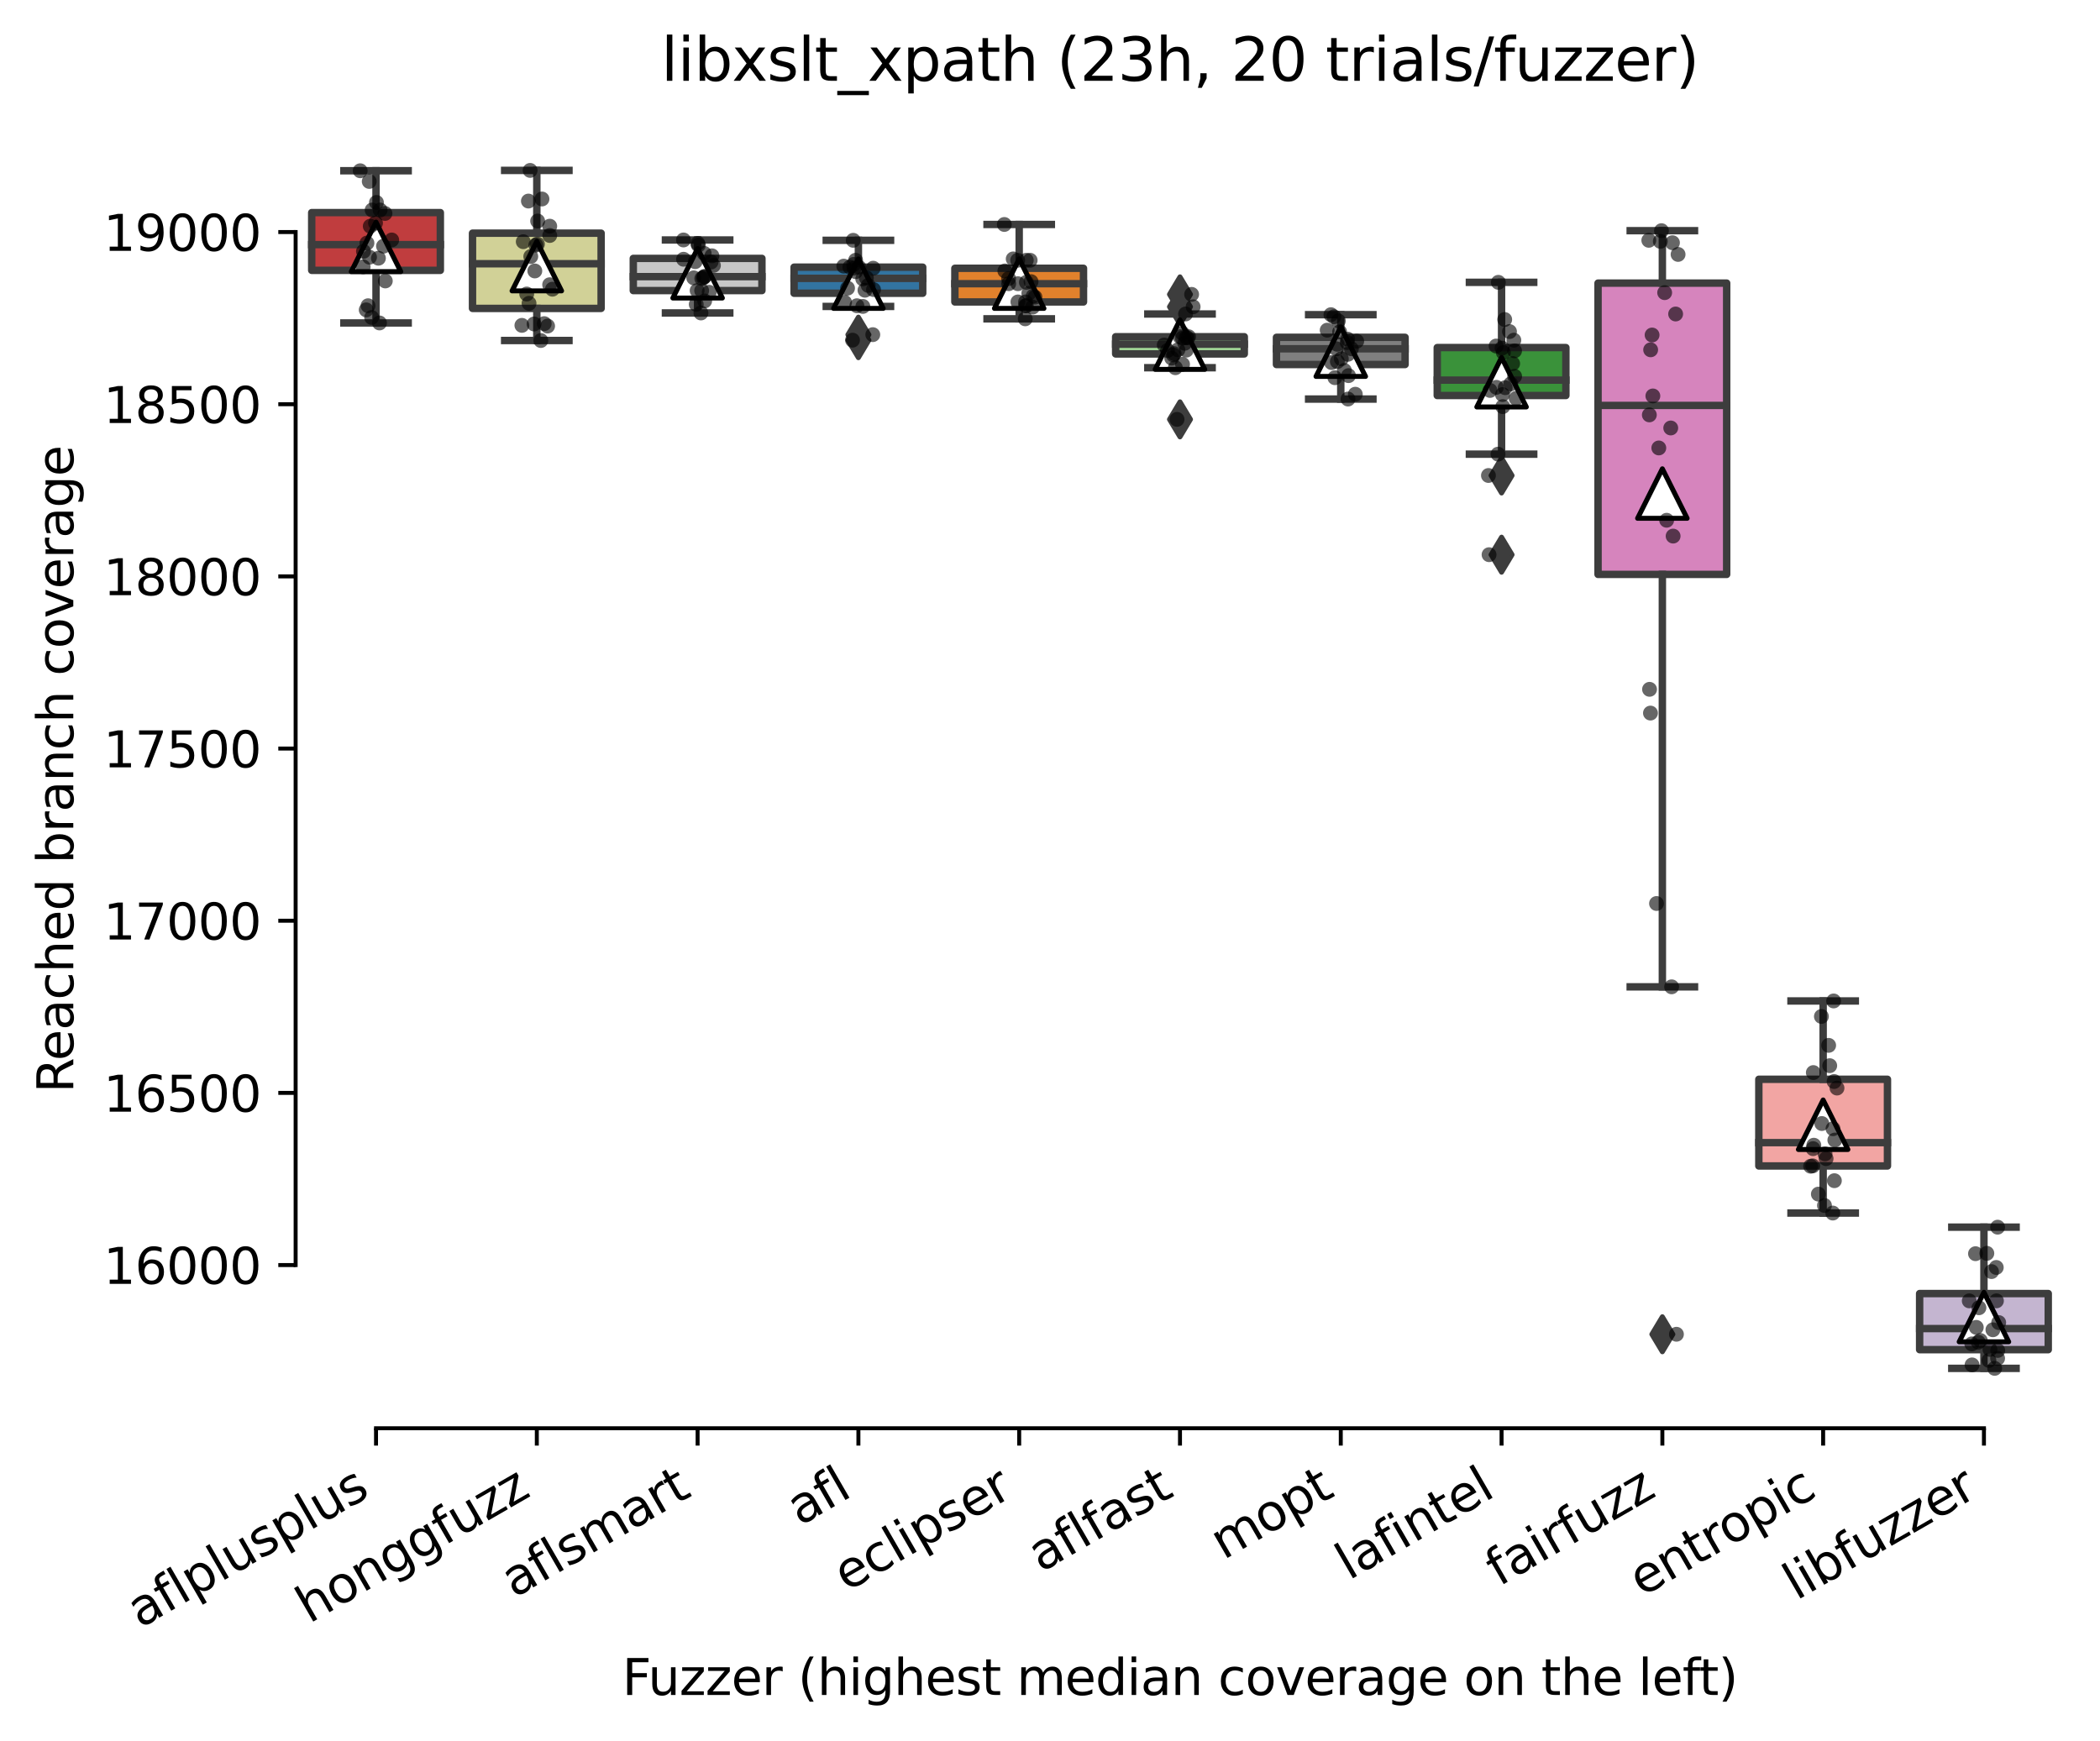 <?xml version="1.0" encoding="utf-8" standalone="no"?>
<!DOCTYPE svg PUBLIC "-//W3C//DTD SVG 1.1//EN"
  "http://www.w3.org/Graphics/SVG/1.1/DTD/svg11.dtd">
<svg xmlns:xlink="http://www.w3.org/1999/xlink" width="424.011pt" height="351.576pt" viewBox="0 0 424.011 351.576" xmlns="http://www.w3.org/2000/svg" version="1.1">
 <defs>
  <style type="text/css">*{stroke-linejoin: round; stroke-linecap: butt}</style>
 </defs>
 <g id="figure_1">
  <g id="patch_1">
   <path d="M 0 351.576 
L 424.011 351.576 
L 424.011 0 
L 0 0 
z
" style="fill: #ffffff"/>
  </g>
  <g id="axes_1">
   <g id="patch_2">
    <path d="M 59.691 288.43 
L 416.811 288.43 
L 416.811 22.318 
L 59.691 22.318 
z
" style="fill: #ffffff"/>
   </g>
   <g id="patch_3">
    <path d="M 62.937 54.597 
L 88.91 54.597 
L 88.91 42.932 
L 62.937 42.932 
L 62.937 54.597 
z
" clip-path="url(#p5d7603728b)" style="fill: #c03d3e; stroke: #3d3d3d; stroke-width: 1.5; stroke-linejoin: miter"/>
   </g>
   <g id="patch_4">
    <path d="M 95.403 62.281 
L 121.375 62.281 
L 121.375 47.087 
L 95.403 47.087 
L 95.403 62.281 
z
" clip-path="url(#p5d7603728b)" style="fill: #d1d197; stroke: #3d3d3d; stroke-width: 1.5; stroke-linejoin: miter"/>
   </g>
   <g id="patch_5">
    <path d="M 127.868 58.683 
L 153.84 58.683 
L 153.84 52.181 
L 127.868 52.181 
L 127.868 58.683 
z
" clip-path="url(#p5d7603728b)" style="fill: #c7c7c7; stroke: #3d3d3d; stroke-width: 1.5; stroke-linejoin: miter"/>
   </g>
   <g id="patch_6">
    <path d="M 160.334 59.222 
L 186.306 59.222 
L 186.306 53.954 
L 160.334 53.954 
L 160.334 59.222 
z
" clip-path="url(#p5d7603728b)" style="fill: #3274a1; stroke: #3d3d3d; stroke-width: 1.5; stroke-linejoin: miter"/>
   </g>
   <g id="patch_7">
    <path d="M 192.799 60.977 
L 218.771 60.977 
L 218.771 54.18 
L 192.799 54.18 
L 192.799 60.977 
z
" clip-path="url(#p5d7603728b)" style="fill: #e1812c; stroke: #3d3d3d; stroke-width: 1.5; stroke-linejoin: miter"/>
   </g>
   <g id="patch_8">
    <path d="M 225.264 71.477 
L 251.237 71.477 
L 251.237 68.001 
L 225.264 68.001 
L 225.264 71.477 
z
" clip-path="url(#p5d7603728b)" style="fill: #9fd495; stroke: #3d3d3d; stroke-width: 1.5; stroke-linejoin: miter"/>
   </g>
   <g id="patch_9">
    <path d="M 257.73 73.616 
L 283.702 73.616 
L 283.702 68.122 
L 257.73 68.122 
L 257.73 73.616 
z
" clip-path="url(#p5d7603728b)" style="fill: #7f7f7f; stroke: #3d3d3d; stroke-width: 1.5; stroke-linejoin: miter"/>
   </g>
   <g id="patch_10">
    <path d="M 290.195 79.874 
L 316.168 79.874 
L 316.168 70.191 
L 290.195 70.191 
L 290.195 79.874 
z
" clip-path="url(#p5d7603728b)" style="fill: #3a923a; stroke: #3d3d3d; stroke-width: 1.5; stroke-linejoin: miter"/>
   </g>
   <g id="patch_11">
    <path d="M 322.661 115.999 
L 348.633 115.999 
L 348.633 57.17 
L 322.661 57.17 
L 322.661 115.999 
z
" clip-path="url(#p5d7603728b)" style="fill: #d684bd; stroke: #3d3d3d; stroke-width: 1.5; stroke-linejoin: miter"/>
   </g>
   <g id="patch_12">
    <path d="M 355.126 235.464 
L 381.099 235.464 
L 381.099 217.958 
L 355.126 217.958 
L 355.126 235.464 
z
" clip-path="url(#p5d7603728b)" style="fill: #f2a5a3; stroke: #3d3d3d; stroke-width: 1.5; stroke-linejoin: miter"/>
   </g>
   <g id="patch_13">
    <path d="M 387.592 272.562 
L 413.564 272.562 
L 413.564 261.227 
L 387.592 261.227 
L 387.592 272.562 
z
" clip-path="url(#p5d7603728b)" style="fill: #c4b5d0; stroke: #3d3d3d; stroke-width: 1.5; stroke-linejoin: miter"/>
   </g>
   <g id="matplotlib.axis_1">
    <g id="xtick_1">
     <g id="line2d_1">
      <defs>
       <path id="m014ccdc2dc" d="M 0 0 
L 0 3.5 
" style="stroke: #000000; stroke-width: 0.8"/>
      </defs>
      <g>
       <use xlink:href="#m014ccdc2dc" x="75.923" y="288.43" style="stroke: #000000; stroke-width: 0.8"/>
      </g>
     </g>
     <g id="text_1">
      <!-- aflplusplus -->
      <g transform="translate(28.314 328.897)rotate(-30)scale(0.1 -0.1)">
       <defs>
        <path id="DejaVuSans-61" d="M 2194 1759 
Q 1497 1759 1228 1600 
Q 959 1441 959 1056 
Q 959 750 1161 570 
Q 1363 391 1709 391 
Q 2188 391 2477 730 
Q 2766 1069 2766 1631 
L 2766 1759 
L 2194 1759 
z
M 3341 1997 
L 3341 0 
L 2766 0 
L 2766 531 
Q 2569 213 2275 61 
Q 1981 -91 1556 -91 
Q 1019 -91 701 211 
Q 384 513 384 1019 
Q 384 1609 779 1909 
Q 1175 2209 1959 2209 
L 2766 2209 
L 2766 2266 
Q 2766 2663 2505 2880 
Q 2244 3097 1772 3097 
Q 1472 3097 1187 3025 
Q 903 2953 641 2809 
L 641 3341 
Q 956 3463 1253 3523 
Q 1550 3584 1831 3584 
Q 2591 3584 2966 3190 
Q 3341 2797 3341 1997 
z
" transform="scale(0.016)"/>
        <path id="DejaVuSans-66" d="M 2375 4863 
L 2375 4384 
L 1825 4384 
Q 1516 4384 1395 4259 
Q 1275 4134 1275 3809 
L 1275 3500 
L 2222 3500 
L 2222 3053 
L 1275 3053 
L 1275 0 
L 697 0 
L 697 3053 
L 147 3053 
L 147 3500 
L 697 3500 
L 697 3744 
Q 697 4328 969 4595 
Q 1241 4863 1831 4863 
L 2375 4863 
z
" transform="scale(0.016)"/>
        <path id="DejaVuSans-6c" d="M 603 4863 
L 1178 4863 
L 1178 0 
L 603 0 
L 603 4863 
z
" transform="scale(0.016)"/>
        <path id="DejaVuSans-70" d="M 1159 525 
L 1159 -1331 
L 581 -1331 
L 581 3500 
L 1159 3500 
L 1159 2969 
Q 1341 3281 1617 3432 
Q 1894 3584 2278 3584 
Q 2916 3584 3314 3078 
Q 3713 2572 3713 1747 
Q 3713 922 3314 415 
Q 2916 -91 2278 -91 
Q 1894 -91 1617 61 
Q 1341 213 1159 525 
z
M 3116 1747 
Q 3116 2381 2855 2742 
Q 2594 3103 2138 3103 
Q 1681 3103 1420 2742 
Q 1159 2381 1159 1747 
Q 1159 1113 1420 752 
Q 1681 391 2138 391 
Q 2594 391 2855 752 
Q 3116 1113 3116 1747 
z
" transform="scale(0.016)"/>
        <path id="DejaVuSans-75" d="M 544 1381 
L 544 3500 
L 1119 3500 
L 1119 1403 
Q 1119 906 1312 657 
Q 1506 409 1894 409 
Q 2359 409 2629 706 
Q 2900 1003 2900 1516 
L 2900 3500 
L 3475 3500 
L 3475 0 
L 2900 0 
L 2900 538 
Q 2691 219 2414 64 
Q 2138 -91 1772 -91 
Q 1169 -91 856 284 
Q 544 659 544 1381 
z
M 1991 3584 
L 1991 3584 
z
" transform="scale(0.016)"/>
        <path id="DejaVuSans-73" d="M 2834 3397 
L 2834 2853 
Q 2591 2978 2328 3040 
Q 2066 3103 1784 3103 
Q 1356 3103 1142 2972 
Q 928 2841 928 2578 
Q 928 2378 1081 2264 
Q 1234 2150 1697 2047 
L 1894 2003 
Q 2506 1872 2764 1633 
Q 3022 1394 3022 966 
Q 3022 478 2636 193 
Q 2250 -91 1575 -91 
Q 1294 -91 989 -36 
Q 684 19 347 128 
L 347 722 
Q 666 556 975 473 
Q 1284 391 1588 391 
Q 1994 391 2212 530 
Q 2431 669 2431 922 
Q 2431 1156 2273 1281 
Q 2116 1406 1581 1522 
L 1381 1569 
Q 847 1681 609 1914 
Q 372 2147 372 2553 
Q 372 3047 722 3315 
Q 1072 3584 1716 3584 
Q 2034 3584 2315 3537 
Q 2597 3491 2834 3397 
z
" transform="scale(0.016)"/>
       </defs>
       <use xlink:href="#DejaVuSans-61"/>
       <use xlink:href="#DejaVuSans-66" x="61.279"/>
       <use xlink:href="#DejaVuSans-6c" x="96.484"/>
       <use xlink:href="#DejaVuSans-70" x="124.268"/>
       <use xlink:href="#DejaVuSans-6c" x="187.744"/>
       <use xlink:href="#DejaVuSans-75" x="215.527"/>
       <use xlink:href="#DejaVuSans-73" x="278.906"/>
       <use xlink:href="#DejaVuSans-70" x="331.006"/>
       <use xlink:href="#DejaVuSans-6c" x="394.482"/>
       <use xlink:href="#DejaVuSans-75" x="422.266"/>
       <use xlink:href="#DejaVuSans-73" x="485.645"/>
      </g>
     </g>
    </g>
    <g id="xtick_2">
     <g id="line2d_2">
      <g>
       <use xlink:href="#m014ccdc2dc" x="108.389" y="288.43" style="stroke: #000000; stroke-width: 0.8"/>
      </g>
     </g>
     <g id="text_2">
      <!-- honggfuzz -->
      <g transform="translate(62.45 327.933)rotate(-30)scale(0.1 -0.1)">
       <defs>
        <path id="DejaVuSans-68" d="M 3513 2113 
L 3513 0 
L 2938 0 
L 2938 2094 
Q 2938 2591 2744 2837 
Q 2550 3084 2163 3084 
Q 1697 3084 1428 2787 
Q 1159 2491 1159 1978 
L 1159 0 
L 581 0 
L 581 4863 
L 1159 4863 
L 1159 2956 
Q 1366 3272 1645 3428 
Q 1925 3584 2291 3584 
Q 2894 3584 3203 3211 
Q 3513 2838 3513 2113 
z
" transform="scale(0.016)"/>
        <path id="DejaVuSans-6f" d="M 1959 3097 
Q 1497 3097 1228 2736 
Q 959 2375 959 1747 
Q 959 1119 1226 758 
Q 1494 397 1959 397 
Q 2419 397 2687 759 
Q 2956 1122 2956 1747 
Q 2956 2369 2687 2733 
Q 2419 3097 1959 3097 
z
M 1959 3584 
Q 2709 3584 3137 3096 
Q 3566 2609 3566 1747 
Q 3566 888 3137 398 
Q 2709 -91 1959 -91 
Q 1206 -91 779 398 
Q 353 888 353 1747 
Q 353 2609 779 3096 
Q 1206 3584 1959 3584 
z
" transform="scale(0.016)"/>
        <path id="DejaVuSans-6e" d="M 3513 2113 
L 3513 0 
L 2938 0 
L 2938 2094 
Q 2938 2591 2744 2837 
Q 2550 3084 2163 3084 
Q 1697 3084 1428 2787 
Q 1159 2491 1159 1978 
L 1159 0 
L 581 0 
L 581 3500 
L 1159 3500 
L 1159 2956 
Q 1366 3272 1645 3428 
Q 1925 3584 2291 3584 
Q 2894 3584 3203 3211 
Q 3513 2838 3513 2113 
z
" transform="scale(0.016)"/>
        <path id="DejaVuSans-67" d="M 2906 1791 
Q 2906 2416 2648 2759 
Q 2391 3103 1925 3103 
Q 1463 3103 1205 2759 
Q 947 2416 947 1791 
Q 947 1169 1205 825 
Q 1463 481 1925 481 
Q 2391 481 2648 825 
Q 2906 1169 2906 1791 
z
M 3481 434 
Q 3481 -459 3084 -895 
Q 2688 -1331 1869 -1331 
Q 1566 -1331 1297 -1286 
Q 1028 -1241 775 -1147 
L 775 -588 
Q 1028 -725 1275 -790 
Q 1522 -856 1778 -856 
Q 2344 -856 2625 -561 
Q 2906 -266 2906 331 
L 2906 616 
Q 2728 306 2450 153 
Q 2172 0 1784 0 
Q 1141 0 747 490 
Q 353 981 353 1791 
Q 353 2603 747 3093 
Q 1141 3584 1784 3584 
Q 2172 3584 2450 3431 
Q 2728 3278 2906 2969 
L 2906 3500 
L 3481 3500 
L 3481 434 
z
" transform="scale(0.016)"/>
        <path id="DejaVuSans-7a" d="M 353 3500 
L 3084 3500 
L 3084 2975 
L 922 459 
L 3084 459 
L 3084 0 
L 275 0 
L 275 525 
L 2438 3041 
L 353 3041 
L 353 3500 
z
" transform="scale(0.016)"/>
       </defs>
       <use xlink:href="#DejaVuSans-68"/>
       <use xlink:href="#DejaVuSans-6f" x="63.379"/>
       <use xlink:href="#DejaVuSans-6e" x="124.561"/>
       <use xlink:href="#DejaVuSans-67" x="187.939"/>
       <use xlink:href="#DejaVuSans-67" x="251.416"/>
       <use xlink:href="#DejaVuSans-66" x="314.893"/>
       <use xlink:href="#DejaVuSans-75" x="350.098"/>
       <use xlink:href="#DejaVuSans-7a" x="413.477"/>
       <use xlink:href="#DejaVuSans-7a" x="465.967"/>
      </g>
     </g>
    </g>
    <g id="xtick_3">
     <g id="line2d_3">
      <g>
       <use xlink:href="#m014ccdc2dc" x="140.854" y="288.43" style="stroke: #000000; stroke-width: 0.8"/>
      </g>
     </g>
     <g id="text_3">
      <!-- aflsmart -->
      <g transform="translate(103.843 322.779)rotate(-30)scale(0.1 -0.1)">
       <defs>
        <path id="DejaVuSans-6d" d="M 3328 2828 
Q 3544 3216 3844 3400 
Q 4144 3584 4550 3584 
Q 5097 3584 5394 3201 
Q 5691 2819 5691 2113 
L 5691 0 
L 5113 0 
L 5113 2094 
Q 5113 2597 4934 2840 
Q 4756 3084 4391 3084 
Q 3944 3084 3684 2787 
Q 3425 2491 3425 1978 
L 3425 0 
L 2847 0 
L 2847 2094 
Q 2847 2600 2669 2842 
Q 2491 3084 2119 3084 
Q 1678 3084 1418 2786 
Q 1159 2488 1159 1978 
L 1159 0 
L 581 0 
L 581 3500 
L 1159 3500 
L 1159 2956 
Q 1356 3278 1631 3431 
Q 1906 3584 2284 3584 
Q 2666 3584 2933 3390 
Q 3200 3197 3328 2828 
z
" transform="scale(0.016)"/>
        <path id="DejaVuSans-72" d="M 2631 2963 
Q 2534 3019 2420 3045 
Q 2306 3072 2169 3072 
Q 1681 3072 1420 2755 
Q 1159 2438 1159 1844 
L 1159 0 
L 581 0 
L 581 3500 
L 1159 3500 
L 1159 2956 
Q 1341 3275 1631 3429 
Q 1922 3584 2338 3584 
Q 2397 3584 2469 3576 
Q 2541 3569 2628 3553 
L 2631 2963 
z
" transform="scale(0.016)"/>
        <path id="DejaVuSans-74" d="M 1172 4494 
L 1172 3500 
L 2356 3500 
L 2356 3053 
L 1172 3053 
L 1172 1153 
Q 1172 725 1289 603 
Q 1406 481 1766 481 
L 2356 481 
L 2356 0 
L 1766 0 
Q 1100 0 847 248 
Q 594 497 594 1153 
L 594 3053 
L 172 3053 
L 172 3500 
L 594 3500 
L 594 4494 
L 1172 4494 
z
" transform="scale(0.016)"/>
       </defs>
       <use xlink:href="#DejaVuSans-61"/>
       <use xlink:href="#DejaVuSans-66" x="61.279"/>
       <use xlink:href="#DejaVuSans-6c" x="96.484"/>
       <use xlink:href="#DejaVuSans-73" x="124.268"/>
       <use xlink:href="#DejaVuSans-6d" x="176.367"/>
       <use xlink:href="#DejaVuSans-61" x="273.779"/>
       <use xlink:href="#DejaVuSans-72" x="335.059"/>
       <use xlink:href="#DejaVuSans-74" x="376.172"/>
      </g>
     </g>
    </g>
    <g id="xtick_4">
     <g id="line2d_4">
      <g>
       <use xlink:href="#m014ccdc2dc" x="173.32" y="288.43" style="stroke: #000000; stroke-width: 0.8"/>
      </g>
     </g>
     <g id="text_4">
      <!-- afl -->
      <g transform="translate(161.518 308.224)rotate(-30)scale(0.1 -0.1)">
       <use xlink:href="#DejaVuSans-61"/>
       <use xlink:href="#DejaVuSans-66" x="61.279"/>
       <use xlink:href="#DejaVuSans-6c" x="96.484"/>
      </g>
     </g>
    </g>
    <g id="xtick_5">
     <g id="line2d_5">
      <g>
       <use xlink:href="#m014ccdc2dc" x="205.785" y="288.43" style="stroke: #000000; stroke-width: 0.8"/>
      </g>
     </g>
     <g id="text_5">
      <!-- eclipser -->
      <g transform="translate(170.945 321.525)rotate(-30)scale(0.1 -0.1)">
       <defs>
        <path id="DejaVuSans-65" d="M 3597 1894 
L 3597 1613 
L 953 1613 
Q 991 1019 1311 708 
Q 1631 397 2203 397 
Q 2534 397 2845 478 
Q 3156 559 3463 722 
L 3463 178 
Q 3153 47 2828 -22 
Q 2503 -91 2169 -91 
Q 1331 -91 842 396 
Q 353 884 353 1716 
Q 353 2575 817 3079 
Q 1281 3584 2069 3584 
Q 2775 3584 3186 3129 
Q 3597 2675 3597 1894 
z
M 3022 2063 
Q 3016 2534 2758 2815 
Q 2500 3097 2075 3097 
Q 1594 3097 1305 2825 
Q 1016 2553 972 2059 
L 3022 2063 
z
" transform="scale(0.016)"/>
        <path id="DejaVuSans-63" d="M 3122 3366 
L 3122 2828 
Q 2878 2963 2633 3030 
Q 2388 3097 2138 3097 
Q 1578 3097 1268 2742 
Q 959 2388 959 1747 
Q 959 1106 1268 751 
Q 1578 397 2138 397 
Q 2388 397 2633 464 
Q 2878 531 3122 666 
L 3122 134 
Q 2881 22 2623 -34 
Q 2366 -91 2075 -91 
Q 1284 -91 818 406 
Q 353 903 353 1747 
Q 353 2603 823 3093 
Q 1294 3584 2113 3584 
Q 2378 3584 2631 3529 
Q 2884 3475 3122 3366 
z
" transform="scale(0.016)"/>
        <path id="DejaVuSans-69" d="M 603 3500 
L 1178 3500 
L 1178 0 
L 603 0 
L 603 3500 
z
M 603 4863 
L 1178 4863 
L 1178 4134 
L 603 4134 
L 603 4863 
z
" transform="scale(0.016)"/>
       </defs>
       <use xlink:href="#DejaVuSans-65"/>
       <use xlink:href="#DejaVuSans-63" x="61.523"/>
       <use xlink:href="#DejaVuSans-6c" x="116.504"/>
       <use xlink:href="#DejaVuSans-69" x="144.287"/>
       <use xlink:href="#DejaVuSans-70" x="172.07"/>
       <use xlink:href="#DejaVuSans-73" x="235.547"/>
       <use xlink:href="#DejaVuSans-65" x="287.646"/>
       <use xlink:href="#DejaVuSans-72" x="349.17"/>
      </g>
     </g>
    </g>
    <g id="xtick_6">
     <g id="line2d_6">
      <g>
       <use xlink:href="#m014ccdc2dc" x="238.251" y="288.43" style="stroke: #000000; stroke-width: 0.8"/>
      </g>
     </g>
     <g id="text_6">
      <!-- aflfast -->
      <g transform="translate(210.187 317.613)rotate(-30)scale(0.1 -0.1)">
       <use xlink:href="#DejaVuSans-61"/>
       <use xlink:href="#DejaVuSans-66" x="61.279"/>
       <use xlink:href="#DejaVuSans-6c" x="96.484"/>
       <use xlink:href="#DejaVuSans-66" x="124.268"/>
       <use xlink:href="#DejaVuSans-61" x="159.473"/>
       <use xlink:href="#DejaVuSans-73" x="220.752"/>
       <use xlink:href="#DejaVuSans-74" x="272.852"/>
      </g>
     </g>
    </g>
    <g id="xtick_7">
     <g id="line2d_7">
      <g>
       <use xlink:href="#m014ccdc2dc" x="270.716" y="288.43" style="stroke: #000000; stroke-width: 0.8"/>
      </g>
     </g>
     <g id="text_7">
      <!-- mopt -->
      <g transform="translate(247.049 315.075)rotate(-30)scale(0.1 -0.1)">
       <use xlink:href="#DejaVuSans-6d"/>
       <use xlink:href="#DejaVuSans-6f" x="97.412"/>
       <use xlink:href="#DejaVuSans-70" x="158.594"/>
       <use xlink:href="#DejaVuSans-74" x="222.07"/>
      </g>
     </g>
    </g>
    <g id="xtick_8">
     <g id="line2d_8">
      <g>
       <use xlink:href="#m014ccdc2dc" x="303.182" y="288.43" style="stroke: #000000; stroke-width: 0.8"/>
      </g>
     </g>
     <g id="text_8">
      <!-- lafintel -->
      <g transform="translate(272.356 319.207)rotate(-30)scale(0.1 -0.1)">
       <use xlink:href="#DejaVuSans-6c"/>
       <use xlink:href="#DejaVuSans-61" x="27.783"/>
       <use xlink:href="#DejaVuSans-66" x="89.062"/>
       <use xlink:href="#DejaVuSans-69" x="124.268"/>
       <use xlink:href="#DejaVuSans-6e" x="152.051"/>
       <use xlink:href="#DejaVuSans-74" x="215.43"/>
       <use xlink:href="#DejaVuSans-65" x="254.639"/>
       <use xlink:href="#DejaVuSans-6c" x="316.162"/>
      </g>
     </g>
    </g>
    <g id="xtick_9">
     <g id="line2d_9">
      <g>
       <use xlink:href="#m014ccdc2dc" x="335.647" y="288.43" style="stroke: #000000; stroke-width: 0.8"/>
      </g>
     </g>
     <g id="text_9">
      <!-- fairfuzz -->
      <g transform="translate(302.658 320.457)rotate(-30)scale(0.1 -0.1)">
       <use xlink:href="#DejaVuSans-66"/>
       <use xlink:href="#DejaVuSans-61" x="35.205"/>
       <use xlink:href="#DejaVuSans-69" x="96.484"/>
       <use xlink:href="#DejaVuSans-72" x="124.268"/>
       <use xlink:href="#DejaVuSans-66" x="165.381"/>
       <use xlink:href="#DejaVuSans-75" x="200.586"/>
       <use xlink:href="#DejaVuSans-7a" x="263.965"/>
       <use xlink:href="#DejaVuSans-7a" x="316.455"/>
      </g>
     </g>
    </g>
    <g id="xtick_10">
     <g id="line2d_10">
      <g>
       <use xlink:href="#m014ccdc2dc" x="368.112" y="288.43" style="stroke: #000000; stroke-width: 0.8"/>
      </g>
     </g>
     <g id="text_10">
      <!-- entropic -->
      <g transform="translate(331.53 322.531)rotate(-30)scale(0.1 -0.1)">
       <use xlink:href="#DejaVuSans-65"/>
       <use xlink:href="#DejaVuSans-6e" x="61.523"/>
       <use xlink:href="#DejaVuSans-74" x="124.902"/>
       <use xlink:href="#DejaVuSans-72" x="164.111"/>
       <use xlink:href="#DejaVuSans-6f" x="202.975"/>
       <use xlink:href="#DejaVuSans-70" x="264.156"/>
       <use xlink:href="#DejaVuSans-69" x="327.633"/>
       <use xlink:href="#DejaVuSans-63" x="355.416"/>
      </g>
     </g>
    </g>
    <g id="xtick_11">
     <g id="line2d_11">
      <g>
       <use xlink:href="#m014ccdc2dc" x="400.578" y="288.43" style="stroke: #000000; stroke-width: 0.8"/>
      </g>
     </g>
     <g id="text_11">
      <!-- libfuzzer -->
      <g transform="translate(362.712 323.272)rotate(-30)scale(0.1 -0.1)">
       <defs>
        <path id="DejaVuSans-62" d="M 3116 1747 
Q 3116 2381 2855 2742 
Q 2594 3103 2138 3103 
Q 1681 3103 1420 2742 
Q 1159 2381 1159 1747 
Q 1159 1113 1420 752 
Q 1681 391 2138 391 
Q 2594 391 2855 752 
Q 3116 1113 3116 1747 
z
M 1159 2969 
Q 1341 3281 1617 3432 
Q 1894 3584 2278 3584 
Q 2916 3584 3314 3078 
Q 3713 2572 3713 1747 
Q 3713 922 3314 415 
Q 2916 -91 2278 -91 
Q 1894 -91 1617 61 
Q 1341 213 1159 525 
L 1159 0 
L 581 0 
L 581 4863 
L 1159 4863 
L 1159 2969 
z
" transform="scale(0.016)"/>
       </defs>
       <use xlink:href="#DejaVuSans-6c"/>
       <use xlink:href="#DejaVuSans-69" x="27.783"/>
       <use xlink:href="#DejaVuSans-62" x="55.566"/>
       <use xlink:href="#DejaVuSans-66" x="119.043"/>
       <use xlink:href="#DejaVuSans-75" x="154.248"/>
       <use xlink:href="#DejaVuSans-7a" x="217.627"/>
       <use xlink:href="#DejaVuSans-7a" x="270.117"/>
       <use xlink:href="#DejaVuSans-65" x="322.607"/>
       <use xlink:href="#DejaVuSans-72" x="384.131"/>
      </g>
     </g>
    </g>
    <g id="text_12">
     <!-- Fuzzer (highest median coverage on the left) -->
     <g transform="translate(125.633 342.297)scale(0.1 -0.1)">
      <defs>
       <path id="DejaVuSans-46" d="M 628 4666 
L 3309 4666 
L 3309 4134 
L 1259 4134 
L 1259 2759 
L 3109 2759 
L 3109 2228 
L 1259 2228 
L 1259 0 
L 628 0 
L 628 4666 
z
" transform="scale(0.016)"/>
       <path id="DejaVuSans-20" transform="scale(0.016)"/>
       <path id="DejaVuSans-28" d="M 1984 4856 
Q 1566 4138 1362 3434 
Q 1159 2731 1159 2009 
Q 1159 1288 1364 580 
Q 1569 -128 1984 -844 
L 1484 -844 
Q 1016 -109 783 600 
Q 550 1309 550 2009 
Q 550 2706 781 3412 
Q 1013 4119 1484 4856 
L 1984 4856 
z
" transform="scale(0.016)"/>
       <path id="DejaVuSans-64" d="M 2906 2969 
L 2906 4863 
L 3481 4863 
L 3481 0 
L 2906 0 
L 2906 525 
Q 2725 213 2448 61 
Q 2172 -91 1784 -91 
Q 1150 -91 751 415 
Q 353 922 353 1747 
Q 353 2572 751 3078 
Q 1150 3584 1784 3584 
Q 2172 3584 2448 3432 
Q 2725 3281 2906 2969 
z
M 947 1747 
Q 947 1113 1208 752 
Q 1469 391 1925 391 
Q 2381 391 2643 752 
Q 2906 1113 2906 1747 
Q 2906 2381 2643 2742 
Q 2381 3103 1925 3103 
Q 1469 3103 1208 2742 
Q 947 2381 947 1747 
z
" transform="scale(0.016)"/>
       <path id="DejaVuSans-76" d="M 191 3500 
L 800 3500 
L 1894 563 
L 2988 3500 
L 3597 3500 
L 2284 0 
L 1503 0 
L 191 3500 
z
" transform="scale(0.016)"/>
       <path id="DejaVuSans-29" d="M 513 4856 
L 1013 4856 
Q 1481 4119 1714 3412 
Q 1947 2706 1947 2009 
Q 1947 1309 1714 600 
Q 1481 -109 1013 -844 
L 513 -844 
Q 928 -128 1133 580 
Q 1338 1288 1338 2009 
Q 1338 2731 1133 3434 
Q 928 4138 513 4856 
z
" transform="scale(0.016)"/>
      </defs>
      <use xlink:href="#DejaVuSans-46"/>
      <use xlink:href="#DejaVuSans-75" x="52.02"/>
      <use xlink:href="#DejaVuSans-7a" x="115.398"/>
      <use xlink:href="#DejaVuSans-7a" x="167.889"/>
      <use xlink:href="#DejaVuSans-65" x="220.379"/>
      <use xlink:href="#DejaVuSans-72" x="281.902"/>
      <use xlink:href="#DejaVuSans-20" x="323.016"/>
      <use xlink:href="#DejaVuSans-28" x="354.803"/>
      <use xlink:href="#DejaVuSans-68" x="393.816"/>
      <use xlink:href="#DejaVuSans-69" x="457.195"/>
      <use xlink:href="#DejaVuSans-67" x="484.979"/>
      <use xlink:href="#DejaVuSans-68" x="548.455"/>
      <use xlink:href="#DejaVuSans-65" x="611.834"/>
      <use xlink:href="#DejaVuSans-73" x="673.357"/>
      <use xlink:href="#DejaVuSans-74" x="725.457"/>
      <use xlink:href="#DejaVuSans-20" x="764.666"/>
      <use xlink:href="#DejaVuSans-6d" x="796.453"/>
      <use xlink:href="#DejaVuSans-65" x="893.865"/>
      <use xlink:href="#DejaVuSans-64" x="955.389"/>
      <use xlink:href="#DejaVuSans-69" x="1018.865"/>
      <use xlink:href="#DejaVuSans-61" x="1046.648"/>
      <use xlink:href="#DejaVuSans-6e" x="1107.928"/>
      <use xlink:href="#DejaVuSans-20" x="1171.307"/>
      <use xlink:href="#DejaVuSans-63" x="1203.094"/>
      <use xlink:href="#DejaVuSans-6f" x="1258.074"/>
      <use xlink:href="#DejaVuSans-76" x="1319.256"/>
      <use xlink:href="#DejaVuSans-65" x="1378.436"/>
      <use xlink:href="#DejaVuSans-72" x="1439.959"/>
      <use xlink:href="#DejaVuSans-61" x="1481.072"/>
      <use xlink:href="#DejaVuSans-67" x="1542.352"/>
      <use xlink:href="#DejaVuSans-65" x="1605.828"/>
      <use xlink:href="#DejaVuSans-20" x="1667.352"/>
      <use xlink:href="#DejaVuSans-6f" x="1699.139"/>
      <use xlink:href="#DejaVuSans-6e" x="1760.32"/>
      <use xlink:href="#DejaVuSans-20" x="1823.699"/>
      <use xlink:href="#DejaVuSans-74" x="1855.486"/>
      <use xlink:href="#DejaVuSans-68" x="1894.695"/>
      <use xlink:href="#DejaVuSans-65" x="1958.074"/>
      <use xlink:href="#DejaVuSans-20" x="2019.598"/>
      <use xlink:href="#DejaVuSans-6c" x="2051.385"/>
      <use xlink:href="#DejaVuSans-65" x="2079.168"/>
      <use xlink:href="#DejaVuSans-66" x="2140.691"/>
      <use xlink:href="#DejaVuSans-74" x="2174.146"/>
      <use xlink:href="#DejaVuSans-29" x="2213.355"/>
     </g>
    </g>
   </g>
   <g id="matplotlib.axis_2">
    <g id="ytick_1">
     <g id="line2d_12">
      <defs>
       <path id="m87001edd25" d="M 0 0 
L -3.5 0 
" style="stroke: #000000; stroke-width: 0.8"/>
      </defs>
      <g>
       <use xlink:href="#m87001edd25" x="59.691" y="255.473" style="stroke: #000000; stroke-width: 0.8"/>
      </g>
     </g>
     <g id="text_13">
      <!-- 16000 -->
      <g transform="translate(20.878 259.272)scale(0.1 -0.1)">
       <defs>
        <path id="DejaVuSans-31" d="M 794 531 
L 1825 531 
L 1825 4091 
L 703 3866 
L 703 4441 
L 1819 4666 
L 2450 4666 
L 2450 531 
L 3481 531 
L 3481 0 
L 794 0 
L 794 531 
z
" transform="scale(0.016)"/>
        <path id="DejaVuSans-36" d="M 2113 2584 
Q 1688 2584 1439 2293 
Q 1191 2003 1191 1497 
Q 1191 994 1439 701 
Q 1688 409 2113 409 
Q 2538 409 2786 701 
Q 3034 994 3034 1497 
Q 3034 2003 2786 2293 
Q 2538 2584 2113 2584 
z
M 3366 4563 
L 3366 3988 
Q 3128 4100 2886 4159 
Q 2644 4219 2406 4219 
Q 1781 4219 1451 3797 
Q 1122 3375 1075 2522 
Q 1259 2794 1537 2939 
Q 1816 3084 2150 3084 
Q 2853 3084 3261 2657 
Q 3669 2231 3669 1497 
Q 3669 778 3244 343 
Q 2819 -91 2113 -91 
Q 1303 -91 875 529 
Q 447 1150 447 2328 
Q 447 3434 972 4092 
Q 1497 4750 2381 4750 
Q 2619 4750 2861 4703 
Q 3103 4656 3366 4563 
z
" transform="scale(0.016)"/>
        <path id="DejaVuSans-30" d="M 2034 4250 
Q 1547 4250 1301 3770 
Q 1056 3291 1056 2328 
Q 1056 1369 1301 889 
Q 1547 409 2034 409 
Q 2525 409 2770 889 
Q 3016 1369 3016 2328 
Q 3016 3291 2770 3770 
Q 2525 4250 2034 4250 
z
M 2034 4750 
Q 2819 4750 3233 4129 
Q 3647 3509 3647 2328 
Q 3647 1150 3233 529 
Q 2819 -91 2034 -91 
Q 1250 -91 836 529 
Q 422 1150 422 2328 
Q 422 3509 836 4129 
Q 1250 4750 2034 4750 
z
" transform="scale(0.016)"/>
       </defs>
       <use xlink:href="#DejaVuSans-31"/>
       <use xlink:href="#DejaVuSans-36" x="63.623"/>
       <use xlink:href="#DejaVuSans-30" x="127.246"/>
       <use xlink:href="#DejaVuSans-30" x="190.869"/>
       <use xlink:href="#DejaVuSans-30" x="254.492"/>
      </g>
     </g>
    </g>
    <g id="ytick_2">
     <g id="line2d_13">
      <g>
       <use xlink:href="#m87001edd25" x="59.691" y="220.704" style="stroke: #000000; stroke-width: 0.8"/>
      </g>
     </g>
     <g id="text_14">
      <!-- 16500 -->
      <g transform="translate(20.878 224.504)scale(0.1 -0.1)">
       <defs>
        <path id="DejaVuSans-35" d="M 691 4666 
L 3169 4666 
L 3169 4134 
L 1269 4134 
L 1269 2991 
Q 1406 3038 1543 3061 
Q 1681 3084 1819 3084 
Q 2600 3084 3056 2656 
Q 3513 2228 3513 1497 
Q 3513 744 3044 326 
Q 2575 -91 1722 -91 
Q 1428 -91 1123 -41 
Q 819 9 494 109 
L 494 744 
Q 775 591 1075 516 
Q 1375 441 1709 441 
Q 2250 441 2565 725 
Q 2881 1009 2881 1497 
Q 2881 1984 2565 2268 
Q 2250 2553 1709 2553 
Q 1456 2553 1204 2497 
Q 953 2441 691 2322 
L 691 4666 
z
" transform="scale(0.016)"/>
       </defs>
       <use xlink:href="#DejaVuSans-31"/>
       <use xlink:href="#DejaVuSans-36" x="63.623"/>
       <use xlink:href="#DejaVuSans-35" x="127.246"/>
       <use xlink:href="#DejaVuSans-30" x="190.869"/>
       <use xlink:href="#DejaVuSans-30" x="254.492"/>
      </g>
     </g>
    </g>
    <g id="ytick_3">
     <g id="line2d_14">
      <g>
       <use xlink:href="#m87001edd25" x="59.691" y="185.936" style="stroke: #000000; stroke-width: 0.8"/>
      </g>
     </g>
     <g id="text_15">
      <!-- 17000 -->
      <g transform="translate(20.878 189.735)scale(0.1 -0.1)">
       <defs>
        <path id="DejaVuSans-37" d="M 525 4666 
L 3525 4666 
L 3525 4397 
L 1831 0 
L 1172 0 
L 2766 4134 
L 525 4134 
L 525 4666 
z
" transform="scale(0.016)"/>
       </defs>
       <use xlink:href="#DejaVuSans-31"/>
       <use xlink:href="#DejaVuSans-37" x="63.623"/>
       <use xlink:href="#DejaVuSans-30" x="127.246"/>
       <use xlink:href="#DejaVuSans-30" x="190.869"/>
       <use xlink:href="#DejaVuSans-30" x="254.492"/>
      </g>
     </g>
    </g>
    <g id="ytick_4">
     <g id="line2d_15">
      <g>
       <use xlink:href="#m87001edd25" x="59.691" y="151.167" style="stroke: #000000; stroke-width: 0.8"/>
      </g>
     </g>
     <g id="text_16">
      <!-- 17500 -->
      <g transform="translate(20.878 154.966)scale(0.1 -0.1)">
       <use xlink:href="#DejaVuSans-31"/>
       <use xlink:href="#DejaVuSans-37" x="63.623"/>
       <use xlink:href="#DejaVuSans-35" x="127.246"/>
       <use xlink:href="#DejaVuSans-30" x="190.869"/>
       <use xlink:href="#DejaVuSans-30" x="254.492"/>
      </g>
     </g>
    </g>
    <g id="ytick_5">
     <g id="line2d_16">
      <g>
       <use xlink:href="#m87001edd25" x="59.691" y="116.399" style="stroke: #000000; stroke-width: 0.8"/>
      </g>
     </g>
     <g id="text_17">
      <!-- 18000 -->
      <g transform="translate(20.878 120.198)scale(0.1 -0.1)">
       <defs>
        <path id="DejaVuSans-38" d="M 2034 2216 
Q 1584 2216 1326 1975 
Q 1069 1734 1069 1313 
Q 1069 891 1326 650 
Q 1584 409 2034 409 
Q 2484 409 2743 651 
Q 3003 894 3003 1313 
Q 3003 1734 2745 1975 
Q 2488 2216 2034 2216 
z
M 1403 2484 
Q 997 2584 770 2862 
Q 544 3141 544 3541 
Q 544 4100 942 4425 
Q 1341 4750 2034 4750 
Q 2731 4750 3128 4425 
Q 3525 4100 3525 3541 
Q 3525 3141 3298 2862 
Q 3072 2584 2669 2484 
Q 3125 2378 3379 2068 
Q 3634 1759 3634 1313 
Q 3634 634 3220 271 
Q 2806 -91 2034 -91 
Q 1263 -91 848 271 
Q 434 634 434 1313 
Q 434 1759 690 2068 
Q 947 2378 1403 2484 
z
M 1172 3481 
Q 1172 3119 1398 2916 
Q 1625 2713 2034 2713 
Q 2441 2713 2670 2916 
Q 2900 3119 2900 3481 
Q 2900 3844 2670 4047 
Q 2441 4250 2034 4250 
Q 1625 4250 1398 4047 
Q 1172 3844 1172 3481 
z
" transform="scale(0.016)"/>
       </defs>
       <use xlink:href="#DejaVuSans-31"/>
       <use xlink:href="#DejaVuSans-38" x="63.623"/>
       <use xlink:href="#DejaVuSans-30" x="127.246"/>
       <use xlink:href="#DejaVuSans-30" x="190.869"/>
       <use xlink:href="#DejaVuSans-30" x="254.492"/>
      </g>
     </g>
    </g>
    <g id="ytick_6">
     <g id="line2d_17">
      <g>
       <use xlink:href="#m87001edd25" x="59.691" y="81.63" style="stroke: #000000; stroke-width: 0.8"/>
      </g>
     </g>
     <g id="text_18">
      <!-- 18500 -->
      <g transform="translate(20.878 85.429)scale(0.1 -0.1)">
       <use xlink:href="#DejaVuSans-31"/>
       <use xlink:href="#DejaVuSans-38" x="63.623"/>
       <use xlink:href="#DejaVuSans-35" x="127.246"/>
       <use xlink:href="#DejaVuSans-30" x="190.869"/>
       <use xlink:href="#DejaVuSans-30" x="254.492"/>
      </g>
     </g>
    </g>
    <g id="ytick_7">
     <g id="line2d_18">
      <g>
       <use xlink:href="#m87001edd25" x="59.691" y="46.861" style="stroke: #000000; stroke-width: 0.8"/>
      </g>
     </g>
     <g id="text_19">
      <!-- 19000 -->
      <g transform="translate(20.878 50.661)scale(0.1 -0.1)">
       <defs>
        <path id="DejaVuSans-39" d="M 703 97 
L 703 672 
Q 941 559 1184 500 
Q 1428 441 1663 441 
Q 2288 441 2617 861 
Q 2947 1281 2994 2138 
Q 2813 1869 2534 1725 
Q 2256 1581 1919 1581 
Q 1219 1581 811 2004 
Q 403 2428 403 3163 
Q 403 3881 828 4315 
Q 1253 4750 1959 4750 
Q 2769 4750 3195 4129 
Q 3622 3509 3622 2328 
Q 3622 1225 3098 567 
Q 2575 -91 1691 -91 
Q 1453 -91 1209 -44 
Q 966 3 703 97 
z
M 1959 2075 
Q 2384 2075 2632 2365 
Q 2881 2656 2881 3163 
Q 2881 3666 2632 3958 
Q 2384 4250 1959 4250 
Q 1534 4250 1286 3958 
Q 1038 3666 1038 3163 
Q 1038 2656 1286 2365 
Q 1534 2075 1959 2075 
z
" transform="scale(0.016)"/>
       </defs>
       <use xlink:href="#DejaVuSans-31"/>
       <use xlink:href="#DejaVuSans-39" x="63.623"/>
       <use xlink:href="#DejaVuSans-30" x="127.246"/>
       <use xlink:href="#DejaVuSans-30" x="190.869"/>
       <use xlink:href="#DejaVuSans-30" x="254.492"/>
      </g>
     </g>
    </g>
    <g id="text_20">
     <!-- Reached branch coverage -->
     <g transform="translate(14.798 220.706)rotate(-90)scale(0.1 -0.1)">
      <defs>
       <path id="DejaVuSans-52" d="M 2841 2188 
Q 3044 2119 3236 1894 
Q 3428 1669 3622 1275 
L 4263 0 
L 3584 0 
L 2988 1197 
Q 2756 1666 2539 1819 
Q 2322 1972 1947 1972 
L 1259 1972 
L 1259 0 
L 628 0 
L 628 4666 
L 2053 4666 
Q 2853 4666 3247 4331 
Q 3641 3997 3641 3322 
Q 3641 2881 3436 2590 
Q 3231 2300 2841 2188 
z
M 1259 4147 
L 1259 2491 
L 2053 2491 
Q 2509 2491 2742 2702 
Q 2975 2913 2975 3322 
Q 2975 3731 2742 3939 
Q 2509 4147 2053 4147 
L 1259 4147 
z
" transform="scale(0.016)"/>
      </defs>
      <use xlink:href="#DejaVuSans-52"/>
      <use xlink:href="#DejaVuSans-65" x="64.982"/>
      <use xlink:href="#DejaVuSans-61" x="126.506"/>
      <use xlink:href="#DejaVuSans-63" x="187.785"/>
      <use xlink:href="#DejaVuSans-68" x="242.766"/>
      <use xlink:href="#DejaVuSans-65" x="306.145"/>
      <use xlink:href="#DejaVuSans-64" x="367.668"/>
      <use xlink:href="#DejaVuSans-20" x="431.145"/>
      <use xlink:href="#DejaVuSans-62" x="462.932"/>
      <use xlink:href="#DejaVuSans-72" x="526.408"/>
      <use xlink:href="#DejaVuSans-61" x="567.521"/>
      <use xlink:href="#DejaVuSans-6e" x="628.801"/>
      <use xlink:href="#DejaVuSans-63" x="692.18"/>
      <use xlink:href="#DejaVuSans-68" x="747.16"/>
      <use xlink:href="#DejaVuSans-20" x="810.539"/>
      <use xlink:href="#DejaVuSans-63" x="842.326"/>
      <use xlink:href="#DejaVuSans-6f" x="897.307"/>
      <use xlink:href="#DejaVuSans-76" x="958.488"/>
      <use xlink:href="#DejaVuSans-65" x="1017.668"/>
      <use xlink:href="#DejaVuSans-72" x="1079.191"/>
      <use xlink:href="#DejaVuSans-61" x="1120.305"/>
      <use xlink:href="#DejaVuSans-67" x="1181.584"/>
      <use xlink:href="#DejaVuSans-65" x="1245.061"/>
     </g>
    </g>
   </g>
   <g id="line2d_19">
    <path d="M 75.923 54.597 
L 75.923 65.219 
" clip-path="url(#p5d7603728b)" style="fill: none; stroke: #3d3d3d; stroke-width: 1.5; stroke-linecap: square"/>
   </g>
   <g id="line2d_20">
    <path d="M 75.923 42.932 
L 75.923 34.484 
" clip-path="url(#p5d7603728b)" style="fill: none; stroke: #3d3d3d; stroke-width: 1.5; stroke-linecap: square"/>
   </g>
   <g id="line2d_21">
    <path d="M 69.43 65.219 
L 82.416 65.219 
" clip-path="url(#p5d7603728b)" style="fill: none; stroke: #3d3d3d; stroke-width: 1.5; stroke-linecap: square"/>
   </g>
   <g id="line2d_22">
    <path d="M 69.43 34.484 
L 82.416 34.484 
" clip-path="url(#p5d7603728b)" style="fill: none; stroke: #3d3d3d; stroke-width: 1.5; stroke-linecap: square"/>
   </g>
   <g id="line2d_23"/>
   <g id="line2d_24">
    <path d="M 108.389 62.281 
L 108.389 68.766 
" clip-path="url(#p5d7603728b)" style="fill: none; stroke: #3d3d3d; stroke-width: 1.5; stroke-linecap: square"/>
   </g>
   <g id="line2d_25">
    <path d="M 108.389 47.087 
L 108.389 34.414 
" clip-path="url(#p5d7603728b)" style="fill: none; stroke: #3d3d3d; stroke-width: 1.5; stroke-linecap: square"/>
   </g>
   <g id="line2d_26">
    <path d="M 101.896 68.766 
L 114.882 68.766 
" clip-path="url(#p5d7603728b)" style="fill: none; stroke: #3d3d3d; stroke-width: 1.5; stroke-linecap: square"/>
   </g>
   <g id="line2d_27">
    <path d="M 101.896 34.414 
L 114.882 34.414 
" clip-path="url(#p5d7603728b)" style="fill: none; stroke: #3d3d3d; stroke-width: 1.5; stroke-linecap: square"/>
   </g>
   <g id="line2d_28"/>
   <g id="line2d_29">
    <path d="M 140.854 58.683 
L 140.854 63.203 
" clip-path="url(#p5d7603728b)" style="fill: none; stroke: #3d3d3d; stroke-width: 1.5; stroke-linecap: square"/>
   </g>
   <g id="line2d_30">
    <path d="M 140.854 52.181 
L 140.854 48.461 
" clip-path="url(#p5d7603728b)" style="fill: none; stroke: #3d3d3d; stroke-width: 1.5; stroke-linecap: square"/>
   </g>
   <g id="line2d_31">
    <path d="M 134.361 63.203 
L 147.347 63.203 
" clip-path="url(#p5d7603728b)" style="fill: none; stroke: #3d3d3d; stroke-width: 1.5; stroke-linecap: square"/>
   </g>
   <g id="line2d_32">
    <path d="M 134.361 48.461 
L 147.347 48.461 
" clip-path="url(#p5d7603728b)" style="fill: none; stroke: #3d3d3d; stroke-width: 1.5; stroke-linecap: square"/>
   </g>
   <g id="line2d_33"/>
   <g id="line2d_34">
    <path d="M 173.32 59.222 
L 173.32 61.881 
" clip-path="url(#p5d7603728b)" style="fill: none; stroke: #3d3d3d; stroke-width: 1.5; stroke-linecap: square"/>
   </g>
   <g id="line2d_35">
    <path d="M 173.32 53.954 
L 173.32 48.53 
" clip-path="url(#p5d7603728b)" style="fill: none; stroke: #3d3d3d; stroke-width: 1.5; stroke-linecap: square"/>
   </g>
   <g id="line2d_36">
    <path d="M 166.827 61.881 
L 179.813 61.881 
" clip-path="url(#p5d7603728b)" style="fill: none; stroke: #3d3d3d; stroke-width: 1.5; stroke-linecap: square"/>
   </g>
   <g id="line2d_37">
    <path d="M 166.827 48.53 
L 179.813 48.53 
" clip-path="url(#p5d7603728b)" style="fill: none; stroke: #3d3d3d; stroke-width: 1.5; stroke-linecap: square"/>
   </g>
   <g id="line2d_38">
    <defs>
     <path id="m22f778c419" d="M -0 3.536 
L 2.121 0 
L -0 -3.536 
L -2.121 -0 
z
" style="stroke: #3d3d3d; stroke-linejoin: miter"/>
    </defs>
    <g clip-path="url(#p5d7603728b)">
     <use xlink:href="#m22f778c419" x="173.32" y="67.583" style="fill: #3d3d3d; stroke: #3d3d3d; stroke-linejoin: miter"/>
     <use xlink:href="#m22f778c419" x="173.32" y="68.696" style="fill: #3d3d3d; stroke: #3d3d3d; stroke-linejoin: miter"/>
    </g>
   </g>
   <g id="line2d_39">
    <path d="M 205.785 60.977 
L 205.785 64.385 
" clip-path="url(#p5d7603728b)" style="fill: none; stroke: #3d3d3d; stroke-width: 1.5; stroke-linecap: square"/>
   </g>
   <g id="line2d_40">
    <path d="M 205.785 54.18 
L 205.785 45.331 
" clip-path="url(#p5d7603728b)" style="fill: none; stroke: #3d3d3d; stroke-width: 1.5; stroke-linecap: square"/>
   </g>
   <g id="line2d_41">
    <path d="M 199.292 64.385 
L 212.278 64.385 
" clip-path="url(#p5d7603728b)" style="fill: none; stroke: #3d3d3d; stroke-width: 1.5; stroke-linecap: square"/>
   </g>
   <g id="line2d_42">
    <path d="M 199.292 45.331 
L 212.278 45.331 
" clip-path="url(#p5d7603728b)" style="fill: none; stroke: #3d3d3d; stroke-width: 1.5; stroke-linecap: square"/>
   </g>
   <g id="line2d_43"/>
   <g id="line2d_44">
    <path d="M 238.251 71.477 
L 238.251 74.259 
" clip-path="url(#p5d7603728b)" style="fill: none; stroke: #3d3d3d; stroke-width: 1.5; stroke-linecap: square"/>
   </g>
   <g id="line2d_45">
    <path d="M 238.251 68.001 
L 238.251 63.411 
" clip-path="url(#p5d7603728b)" style="fill: none; stroke: #3d3d3d; stroke-width: 1.5; stroke-linecap: square"/>
   </g>
   <g id="line2d_46">
    <path d="M 231.758 74.259 
L 244.744 74.259 
" clip-path="url(#p5d7603728b)" style="fill: none; stroke: #3d3d3d; stroke-width: 1.5; stroke-linecap: square"/>
   </g>
   <g id="line2d_47">
    <path d="M 231.758 63.411 
L 244.744 63.411 
" clip-path="url(#p5d7603728b)" style="fill: none; stroke: #3d3d3d; stroke-width: 1.5; stroke-linecap: square"/>
   </g>
   <g id="line2d_48">
    <g clip-path="url(#p5d7603728b)">
     <use xlink:href="#m22f778c419" x="238.251" y="84.69" style="fill: #3d3d3d; stroke: #3d3d3d; stroke-linejoin: miter"/>
     <use xlink:href="#m22f778c419" x="238.251" y="61.951" style="fill: #3d3d3d; stroke: #3d3d3d; stroke-linejoin: miter"/>
     <use xlink:href="#m22f778c419" x="238.251" y="59.448" style="fill: #3d3d3d; stroke: #3d3d3d; stroke-linejoin: miter"/>
    </g>
   </g>
   <g id="line2d_49">
    <path d="M 270.716 73.616 
L 270.716 80.587 
" clip-path="url(#p5d7603728b)" style="fill: none; stroke: #3d3d3d; stroke-width: 1.5; stroke-linecap: square"/>
   </g>
   <g id="line2d_50">
    <path d="M 270.716 68.122 
L 270.716 63.55 
" clip-path="url(#p5d7603728b)" style="fill: none; stroke: #3d3d3d; stroke-width: 1.5; stroke-linecap: square"/>
   </g>
   <g id="line2d_51">
    <path d="M 264.223 80.587 
L 277.209 80.587 
" clip-path="url(#p5d7603728b)" style="fill: none; stroke: #3d3d3d; stroke-width: 1.5; stroke-linecap: square"/>
   </g>
   <g id="line2d_52">
    <path d="M 264.223 63.55 
L 277.209 63.55 
" clip-path="url(#p5d7603728b)" style="fill: none; stroke: #3d3d3d; stroke-width: 1.5; stroke-linecap: square"/>
   </g>
   <g id="line2d_53"/>
   <g id="line2d_54">
    <path d="M 303.182 79.874 
L 303.182 91.713 
" clip-path="url(#p5d7603728b)" style="fill: none; stroke: #3d3d3d; stroke-width: 1.5; stroke-linecap: square"/>
   </g>
   <g id="line2d_55">
    <path d="M 303.182 70.191 
L 303.182 57.014 
" clip-path="url(#p5d7603728b)" style="fill: none; stroke: #3d3d3d; stroke-width: 1.5; stroke-linecap: square"/>
   </g>
   <g id="line2d_56">
    <path d="M 296.688 91.713 
L 309.675 91.713 
" clip-path="url(#p5d7603728b)" style="fill: none; stroke: #3d3d3d; stroke-width: 1.5; stroke-linecap: square"/>
   </g>
   <g id="line2d_57">
    <path d="M 296.688 57.014 
L 309.675 57.014 
" clip-path="url(#p5d7603728b)" style="fill: none; stroke: #3d3d3d; stroke-width: 1.5; stroke-linecap: square"/>
   </g>
   <g id="line2d_58">
    <g clip-path="url(#p5d7603728b)">
     <use xlink:href="#m22f778c419" x="303.182" y="96.024" style="fill: #3d3d3d; stroke: #3d3d3d; stroke-linejoin: miter"/>
     <use xlink:href="#m22f778c419" x="303.182" y="112.018" style="fill: #3d3d3d; stroke: #3d3d3d; stroke-linejoin: miter"/>
    </g>
   </g>
   <g id="line2d_59">
    <path d="M 335.647 115.999 
L 335.647 199.287 
" clip-path="url(#p5d7603728b)" style="fill: none; stroke: #3d3d3d; stroke-width: 1.5; stroke-linecap: square"/>
   </g>
   <g id="line2d_60">
    <path d="M 335.647 57.17 
L 335.647 46.583 
" clip-path="url(#p5d7603728b)" style="fill: none; stroke: #3d3d3d; stroke-width: 1.5; stroke-linecap: square"/>
   </g>
   <g id="line2d_61">
    <path d="M 329.154 199.287 
L 342.14 199.287 
" clip-path="url(#p5d7603728b)" style="fill: none; stroke: #3d3d3d; stroke-width: 1.5; stroke-linecap: square"/>
   </g>
   <g id="line2d_62">
    <path d="M 329.154 46.583 
L 342.14 46.583 
" clip-path="url(#p5d7603728b)" style="fill: none; stroke: #3d3d3d; stroke-width: 1.5; stroke-linecap: square"/>
   </g>
   <g id="line2d_63">
    <g clip-path="url(#p5d7603728b)">
     <use xlink:href="#m22f778c419" x="335.647" y="269.45" style="fill: #3d3d3d; stroke: #3d3d3d; stroke-linejoin: miter"/>
    </g>
   </g>
   <g id="line2d_64">
    <path d="M 368.112 235.464 
L 368.112 244.973 
" clip-path="url(#p5d7603728b)" style="fill: none; stroke: #3d3d3d; stroke-width: 1.5; stroke-linecap: square"/>
   </g>
   <g id="line2d_65">
    <path d="M 368.112 217.958 
L 368.112 202.138 
" clip-path="url(#p5d7603728b)" style="fill: none; stroke: #3d3d3d; stroke-width: 1.5; stroke-linecap: square"/>
   </g>
   <g id="line2d_66">
    <path d="M 361.619 244.973 
L 374.606 244.973 
" clip-path="url(#p5d7603728b)" style="fill: none; stroke: #3d3d3d; stroke-width: 1.5; stroke-linecap: square"/>
   </g>
   <g id="line2d_67">
    <path d="M 361.619 202.138 
L 374.606 202.138 
" clip-path="url(#p5d7603728b)" style="fill: none; stroke: #3d3d3d; stroke-width: 1.5; stroke-linecap: square"/>
   </g>
   <g id="line2d_68"/>
   <g id="line2d_69">
    <path d="M 400.578 272.562 
L 400.578 276.334 
" clip-path="url(#p5d7603728b)" style="fill: none; stroke: #3d3d3d; stroke-width: 1.5; stroke-linecap: square"/>
   </g>
   <g id="line2d_70">
    <path d="M 400.578 261.227 
L 400.578 247.824 
" clip-path="url(#p5d7603728b)" style="fill: none; stroke: #3d3d3d; stroke-width: 1.5; stroke-linecap: square"/>
   </g>
   <g id="line2d_71">
    <path d="M 394.085 276.334 
L 407.071 276.334 
" clip-path="url(#p5d7603728b)" style="fill: none; stroke: #3d3d3d; stroke-width: 1.5; stroke-linecap: square"/>
   </g>
   <g id="line2d_72">
    <path d="M 394.085 247.824 
L 407.071 247.824 
" clip-path="url(#p5d7603728b)" style="fill: none; stroke: #3d3d3d; stroke-width: 1.5; stroke-linecap: square"/>
   </g>
   <g id="line2d_73"/>
   <g id="line2d_74">
    <path d="M 62.937 49.399 
L 88.91 49.399 
" clip-path="url(#p5d7603728b)" style="fill: none; stroke: #3d3d3d; stroke-width: 1.5; stroke-linecap: square"/>
   </g>
   <g id="line2d_75">
    <defs>
     <path id="mf0a029714e" d="M 0 -5 
L -5 5 
L 5 5 
z
" style="stroke: #000000; stroke-linejoin: miter"/>
    </defs>
    <g clip-path="url(#p5d7603728b)">
     <use xlink:href="#mf0a029714e" x="75.923" y="49.851" style="fill: #ffffff; stroke: #000000; stroke-linejoin: miter"/>
    </g>
   </g>
   <g id="line2d_76">
    <path d="M 95.403 53.259 
L 121.375 53.259 
" clip-path="url(#p5d7603728b)" style="fill: none; stroke: #3d3d3d; stroke-width: 1.5; stroke-linecap: square"/>
   </g>
   <g id="line2d_77">
    <g clip-path="url(#p5d7603728b)">
     <use xlink:href="#mf0a029714e" x="108.389" y="53.742" style="fill: #ffffff; stroke: #000000; stroke-linejoin: miter"/>
    </g>
   </g>
   <g id="line2d_78">
    <path d="M 127.868 55.866 
L 153.84 55.866 
" clip-path="url(#p5d7603728b)" style="fill: none; stroke: #3d3d3d; stroke-width: 1.5; stroke-linecap: square"/>
   </g>
   <g id="line2d_79">
    <g clip-path="url(#p5d7603728b)">
     <use xlink:href="#mf0a029714e" x="140.854" y="55.185" style="fill: #ffffff; stroke: #000000; stroke-linejoin: miter"/>
    </g>
   </g>
   <g id="line2d_80">
    <path d="M 160.334 56.214 
L 186.306 56.214 
" clip-path="url(#p5d7603728b)" style="fill: none; stroke: #3d3d3d; stroke-width: 1.5; stroke-linecap: square"/>
   </g>
   <g id="line2d_81">
    <g clip-path="url(#p5d7603728b)">
     <use xlink:href="#mf0a029714e" x="173.32" y="57.281" style="fill: #ffffff; stroke: #000000; stroke-linejoin: miter"/>
    </g>
   </g>
   <g id="line2d_82">
    <path d="M 192.799 57.292 
L 218.771 57.292 
" clip-path="url(#p5d7603728b)" style="fill: none; stroke: #3d3d3d; stroke-width: 1.5; stroke-linecap: square"/>
   </g>
   <g id="line2d_83">
    <g clip-path="url(#p5d7603728b)">
     <use xlink:href="#mf0a029714e" x="205.785" y="57.281" style="fill: #ffffff; stroke: #000000; stroke-linejoin: miter"/>
    </g>
   </g>
   <g id="line2d_84">
    <path d="M 225.264 69.496 
L 251.237 69.496 
" clip-path="url(#p5d7603728b)" style="fill: none; stroke: #3d3d3d; stroke-width: 1.5; stroke-linecap: square"/>
   </g>
   <g id="line2d_85">
    <g clip-path="url(#p5d7603728b)">
     <use xlink:href="#mf0a029714e" x="238.251" y="69.593" style="fill: #ffffff; stroke: #000000; stroke-linejoin: miter"/>
    </g>
   </g>
   <g id="line2d_86">
    <path d="M 257.73 70.434 
L 283.702 70.434 
" clip-path="url(#p5d7603728b)" style="fill: none; stroke: #3d3d3d; stroke-width: 1.5; stroke-linecap: square"/>
   </g>
   <g id="line2d_87">
    <g clip-path="url(#p5d7603728b)">
     <use xlink:href="#mf0a029714e" x="270.716" y="71.019" style="fill: #ffffff; stroke: #000000; stroke-linejoin: miter"/>
    </g>
   </g>
   <g id="line2d_88">
    <path d="M 290.195 76.762 
L 316.168 76.762 
" clip-path="url(#p5d7603728b)" style="fill: none; stroke: #3d3d3d; stroke-width: 1.5; stroke-linecap: square"/>
   </g>
   <g id="line2d_89">
    <g clip-path="url(#p5d7603728b)">
     <use xlink:href="#mf0a029714e" x="303.182" y="77.186" style="fill: #ffffff; stroke: #000000; stroke-linejoin: miter"/>
    </g>
   </g>
   <g id="line2d_90">
    <path d="M 322.661 81.873 
L 348.633 81.873 
" clip-path="url(#p5d7603728b)" style="fill: none; stroke: #3d3d3d; stroke-width: 1.5; stroke-linecap: square"/>
   </g>
   <g id="line2d_91">
    <g clip-path="url(#p5d7603728b)">
     <use xlink:href="#mf0a029714e" x="335.647" y="99.671" style="fill: #ffffff; stroke: #000000; stroke-linejoin: miter"/>
    </g>
   </g>
   <g id="line2d_92">
    <path d="M 355.126 230.752 
L 381.099 230.752 
" clip-path="url(#p5d7603728b)" style="fill: none; stroke: #3d3d3d; stroke-width: 1.5; stroke-linecap: square"/>
   </g>
   <g id="line2d_93">
    <g clip-path="url(#p5d7603728b)">
     <use xlink:href="#mf0a029714e" x="368.112" y="227.137" style="fill: #ffffff; stroke: #000000; stroke-linejoin: miter"/>
    </g>
   </g>
   <g id="line2d_94">
    <path d="M 387.592 268.303 
L 413.564 268.303 
" clip-path="url(#p5d7603728b)" style="fill: none; stroke: #3d3d3d; stroke-width: 1.5; stroke-linecap: square"/>
   </g>
   <g id="line2d_95">
    <g clip-path="url(#p5d7603728b)">
     <use xlink:href="#mf0a029714e" x="400.578" y="265.973" style="fill: #ffffff; stroke: #000000; stroke-linejoin: miter"/>
    </g>
   </g>
   <g id="patch_14">
    <path d="M 59.691 255.473 
L 59.691 46.861 
" style="fill: none; stroke: #000000; stroke-width: 0.8; stroke-linejoin: miter; stroke-linecap: square"/>
   </g>
   <g id="patch_15">
    <path d="M 75.923 288.43 
L 400.578 288.43 
" style="fill: none; stroke: #000000; stroke-width: 0.8; stroke-linejoin: miter; stroke-linecap: square"/>
   </g>
   <g id="PathCollection_1">
    <defs>
     <path id="C0_0_a4c1e0ad5e" d="M 0 1.5 
C 0.398 1.5 0.779 1.342 1.061 1.061 
C 1.342 0.779 1.5 0.398 1.5 -0 
C 1.5 -0.398 1.342 -0.779 1.061 -1.061 
C 0.779 -1.342 0.398 -1.5 0 -1.5 
C -0.398 -1.5 -0.779 -1.342 -1.061 -1.061 
C -1.342 -0.779 -1.5 -0.398 -1.5 0 
C -1.5 0.398 -1.342 0.779 -1.061 1.061 
C -0.779 1.342 -0.398 1.5 0 1.5 
z
"/>
    </defs>
    <g clip-path="url(#p5d7603728b)">
     <use xlink:href="#C0_0_a4c1e0ad5e" x="77.732" y="43.106" style="fill-opacity: 0.6"/>
    </g>
    <g clip-path="url(#p5d7603728b)">
     <use xlink:href="#C0_0_a4c1e0ad5e" x="76.625" y="65.219" style="fill-opacity: 0.6"/>
    </g>
    <g clip-path="url(#p5d7603728b)">
     <use xlink:href="#C0_0_a4c1e0ad5e" x="73.945" y="62.577" style="fill-opacity: 0.6"/>
    </g>
    <g clip-path="url(#p5d7603728b)">
     <use xlink:href="#C0_0_a4c1e0ad5e" x="76.407" y="52.146" style="fill-opacity: 0.6"/>
    </g>
    <g clip-path="url(#p5d7603728b)">
     <use xlink:href="#C0_0_a4c1e0ad5e" x="79.091" y="48.461" style="fill-opacity: 0.6"/>
    </g>
    <g clip-path="url(#p5d7603728b)">
     <use xlink:href="#C0_0_a4c1e0ad5e" x="77.797" y="56.736" style="fill-opacity: 0.6"/>
    </g>
    <g clip-path="url(#p5d7603728b)">
     <use xlink:href="#C0_0_a4c1e0ad5e" x="76.743" y="42.411" style="fill-opacity: 0.6"/>
    </g>
    <g clip-path="url(#p5d7603728b)">
     <use xlink:href="#C0_0_a4c1e0ad5e" x="74.762" y="45.679" style="fill-opacity: 0.6"/>
    </g>
    <g clip-path="url(#p5d7603728b)">
     <use xlink:href="#C0_0_a4c1e0ad5e" x="75.82" y="45.053" style="fill-opacity: 0.6"/>
    </g>
    <g clip-path="url(#p5d7603728b)">
     <use xlink:href="#C0_0_a4c1e0ad5e" x="74.316" y="61.742" style="fill-opacity: 0.6"/>
    </g>
    <g clip-path="url(#p5d7603728b)">
     <use xlink:href="#C0_0_a4c1e0ad5e" x="74.555" y="36.639" style="fill-opacity: 0.6"/>
    </g>
    <g clip-path="url(#p5d7603728b)">
     <use xlink:href="#C0_0_a4c1e0ad5e" x="74.609" y="51.938" style="fill-opacity: 0.6"/>
    </g>
    <g clip-path="url(#p5d7603728b)">
     <use xlink:href="#C0_0_a4c1e0ad5e" x="76.009" y="40.881" style="fill-opacity: 0.6"/>
    </g>
    <g clip-path="url(#p5d7603728b)">
     <use xlink:href="#C0_0_a4c1e0ad5e" x="75.141" y="42.411" style="fill-opacity: 0.6"/>
    </g>
    <g clip-path="url(#p5d7603728b)">
     <use xlink:href="#C0_0_a4c1e0ad5e" x="75.039" y="64.107" style="fill-opacity: 0.6"/>
    </g>
    <g clip-path="url(#p5d7603728b)">
     <use xlink:href="#C0_0_a4c1e0ad5e" x="73.39" y="50.755" style="fill-opacity: 0.6"/>
    </g>
    <g clip-path="url(#p5d7603728b)">
     <use xlink:href="#C0_0_a4c1e0ad5e" x="73.321" y="53.885" style="fill-opacity: 0.6"/>
    </g>
    <g clip-path="url(#p5d7603728b)">
     <use xlink:href="#C0_0_a4c1e0ad5e" x="77.437" y="49.712" style="fill-opacity: 0.6"/>
    </g>
    <g clip-path="url(#p5d7603728b)">
     <use xlink:href="#C0_0_a4c1e0ad5e" x="74.091" y="49.086" style="fill-opacity: 0.6"/>
    </g>
    <g clip-path="url(#p5d7603728b)">
     <use xlink:href="#C0_0_a4c1e0ad5e" x="72.729" y="34.484" style="fill-opacity: 0.6"/>
    </g>
   </g>
   <g id="PathCollection_2">
    <defs>
     <path id="C1_0_b8ed9df7a7" d="M 0 1.5 
C 0.398 1.5 0.779 1.342 1.061 1.061 
C 1.342 0.779 1.5 0.398 1.5 -0 
C 1.5 -0.398 1.342 -0.779 1.061 -1.061 
C 0.779 -1.342 0.398 -1.5 0 -1.5 
C -0.398 -1.5 -0.779 -1.342 -1.061 -1.061 
C -1.342 -0.779 -1.5 -0.398 -1.5 0 
C -1.5 0.398 -1.342 0.779 -1.061 1.061 
C -0.779 1.342 -0.398 1.5 0 1.5 
z
"/>
    </defs>
    <g clip-path="url(#p5d7603728b)">
     <use xlink:href="#C1_0_b8ed9df7a7" x="105.378" y="65.706" style="fill-opacity: 0.6"/>
    </g>
    <g clip-path="url(#p5d7603728b)">
     <use xlink:href="#C1_0_b8ed9df7a7" x="111.546" y="58.404" style="fill-opacity: 0.6"/>
    </g>
    <g clip-path="url(#p5d7603728b)">
     <use xlink:href="#C1_0_b8ed9df7a7" x="108.182" y="49.504" style="fill-opacity: 0.6"/>
    </g>
    <g clip-path="url(#p5d7603728b)">
     <use xlink:href="#C1_0_b8ed9df7a7" x="109.429" y="40.186" style="fill-opacity: 0.6"/>
    </g>
    <g clip-path="url(#p5d7603728b)">
     <use xlink:href="#C1_0_b8ed9df7a7" x="107.83" y="65.428" style="fill-opacity: 0.6"/>
    </g>
    <g clip-path="url(#p5d7603728b)">
     <use xlink:href="#C1_0_b8ed9df7a7" x="109.883" y="65.358" style="fill-opacity: 0.6"/>
    </g>
    <g clip-path="url(#p5d7603728b)">
     <use xlink:href="#C1_0_b8ed9df7a7" x="105.652" y="48.808" style="fill-opacity: 0.6"/>
    </g>
    <g clip-path="url(#p5d7603728b)">
     <use xlink:href="#C1_0_b8ed9df7a7" x="106.35" y="59.378" style="fill-opacity: 0.6"/>
    </g>
    <g clip-path="url(#p5d7603728b)">
     <use xlink:href="#C1_0_b8ed9df7a7" x="110.983" y="57.5" style="fill-opacity: 0.6"/>
    </g>
    <g clip-path="url(#p5d7603728b)">
     <use xlink:href="#C1_0_b8ed9df7a7" x="107.986" y="54.719" style="fill-opacity: 0.6"/>
    </g>
    <g clip-path="url(#p5d7603728b)">
     <use xlink:href="#C1_0_b8ed9df7a7" x="108.51" y="49.295" style="fill-opacity: 0.6"/>
    </g>
    <g clip-path="url(#p5d7603728b)">
     <use xlink:href="#C1_0_b8ed9df7a7" x="106.692" y="40.603" style="fill-opacity: 0.6"/>
    </g>
    <g clip-path="url(#p5d7603728b)">
     <use xlink:href="#C1_0_b8ed9df7a7" x="110.567" y="65.845" style="fill-opacity: 0.6"/>
    </g>
    <g clip-path="url(#p5d7603728b)">
     <use xlink:href="#C1_0_b8ed9df7a7" x="107.169" y="51.798" style="fill-opacity: 0.6"/>
    </g>
    <g clip-path="url(#p5d7603728b)">
     <use xlink:href="#C1_0_b8ed9df7a7" x="109.202" y="68.766" style="fill-opacity: 0.6"/>
    </g>
    <g clip-path="url(#p5d7603728b)">
     <use xlink:href="#C1_0_b8ed9df7a7" x="111" y="47.557" style="fill-opacity: 0.6"/>
    </g>
    <g clip-path="url(#p5d7603728b)">
     <use xlink:href="#C1_0_b8ed9df7a7" x="108.557" y="44.636" style="fill-opacity: 0.6"/>
    </g>
    <g clip-path="url(#p5d7603728b)">
     <use xlink:href="#C1_0_b8ed9df7a7" x="107.038" y="34.414" style="fill-opacity: 0.6"/>
    </g>
    <g clip-path="url(#p5d7603728b)">
     <use xlink:href="#C1_0_b8ed9df7a7" x="110.997" y="45.679" style="fill-opacity: 0.6"/>
    </g>
    <g clip-path="url(#p5d7603728b)">
     <use xlink:href="#C1_0_b8ed9df7a7" x="106.819" y="61.255" style="fill-opacity: 0.6"/>
    </g>
   </g>
   <g id="PathCollection_3">
    <defs>
     <path id="C2_0_58697de47a" d="M 0 1.5 
C 0.398 1.5 0.779 1.342 1.061 1.061 
C 1.342 0.779 1.5 0.398 1.5 -0 
C 1.5 -0.398 1.342 -0.779 1.061 -1.061 
C 0.779 -1.342 0.398 -1.5 0 -1.5 
C -0.398 -1.5 -0.779 -1.342 -1.061 -1.061 
C -1.342 -0.779 -1.5 -0.398 -1.5 0 
C -1.5 0.398 -1.342 0.779 -1.061 1.061 
C -0.779 1.342 -0.398 1.5 0 1.5 
z
"/>
    </defs>
    <g clip-path="url(#p5d7603728b)">
     <use xlink:href="#C2_0_58697de47a" x="140.069" y="56.11" style="fill-opacity: 0.6"/>
    </g>
    <g clip-path="url(#p5d7603728b)">
     <use xlink:href="#C2_0_58697de47a" x="142.018" y="56.11" style="fill-opacity: 0.6"/>
    </g>
    <g clip-path="url(#p5d7603728b)">
     <use xlink:href="#C2_0_58697de47a" x="138.015" y="52.355" style="fill-opacity: 0.6"/>
    </g>
    <g clip-path="url(#p5d7603728b)">
     <use xlink:href="#C2_0_58697de47a" x="141.696" y="56.249" style="fill-opacity: 0.6"/>
    </g>
    <g clip-path="url(#p5d7603728b)">
     <use xlink:href="#C2_0_58697de47a" x="141.009" y="49.504" style="fill-opacity: 0.6"/>
    </g>
    <g clip-path="url(#p5d7603728b)">
     <use xlink:href="#C2_0_58697de47a" x="142.178" y="51.173" style="fill-opacity: 0.6"/>
    </g>
    <g clip-path="url(#p5d7603728b)">
     <use xlink:href="#C2_0_58697de47a" x="142.14" y="55.901" style="fill-opacity: 0.6"/>
    </g>
    <g clip-path="url(#p5d7603728b)">
     <use xlink:href="#C2_0_58697de47a" x="140.759" y="58.683" style="fill-opacity: 0.6"/>
    </g>
    <g clip-path="url(#p5d7603728b)">
     <use xlink:href="#C2_0_58697de47a" x="142.28" y="60.769" style="fill-opacity: 0.6"/>
    </g>
    <g clip-path="url(#p5d7603728b)">
     <use xlink:href="#C2_0_58697de47a" x="140.578" y="61.464" style="fill-opacity: 0.6"/>
    </g>
    <g clip-path="url(#p5d7603728b)">
     <use xlink:href="#C2_0_58697de47a" x="144.045" y="53.606" style="fill-opacity: 0.6"/>
    </g>
    <g clip-path="url(#p5d7603728b)">
     <use xlink:href="#C2_0_58697de47a" x="138.002" y="48.461" style="fill-opacity: 0.6"/>
    </g>
    <g clip-path="url(#p5d7603728b)">
     <use xlink:href="#C2_0_58697de47a" x="141.528" y="63.203" style="fill-opacity: 0.6"/>
    </g>
    <g clip-path="url(#p5d7603728b)">
     <use xlink:href="#C2_0_58697de47a" x="143.748" y="51.659" style="fill-opacity: 0.6"/>
    </g>
    <g clip-path="url(#p5d7603728b)">
     <use xlink:href="#C2_0_58697de47a" x="140.889" y="49.156" style="fill-opacity: 0.6"/>
    </g>
    <g clip-path="url(#p5d7603728b)">
     <use xlink:href="#C2_0_58697de47a" x="142.265" y="55.832" style="fill-opacity: 0.6"/>
    </g>
    <g clip-path="url(#p5d7603728b)">
     <use xlink:href="#C2_0_58697de47a" x="143.574" y="52.911" style="fill-opacity: 0.6"/>
    </g>
    <g clip-path="url(#p5d7603728b)">
     <use xlink:href="#C2_0_58697de47a" x="141.673" y="58.683" style="fill-opacity: 0.6"/>
    </g>
    <g clip-path="url(#p5d7603728b)">
     <use xlink:href="#C2_0_58697de47a" x="143.193" y="59.03" style="fill-opacity: 0.6"/>
    </g>
    <g clip-path="url(#p5d7603728b)">
     <use xlink:href="#C2_0_58697de47a" x="140.364" y="52.841" style="fill-opacity: 0.6"/>
    </g>
   </g>
   <g id="PathCollection_4">
    <defs>
     <path id="C3_0_a68166586c" d="M 0 1.5 
C 0.398 1.5 0.779 1.342 1.061 1.061 
C 1.342 0.779 1.5 0.398 1.5 -0 
C 1.5 -0.398 1.342 -0.779 1.061 -1.061 
C 0.779 -1.342 0.398 -1.5 0 -1.5 
C -0.398 -1.5 -0.779 -1.342 -1.061 -1.061 
C -1.342 -0.779 -1.5 -0.398 -1.5 0 
C -1.5 0.398 -1.342 0.779 -1.061 1.061 
C -0.779 1.342 -0.398 1.5 0 1.5 
z
"/>
    </defs>
    <g clip-path="url(#p5d7603728b)">
     <use xlink:href="#C3_0_a68166586c" x="172.429" y="54.163" style="fill-opacity: 0.6"/>
    </g>
    <g clip-path="url(#p5d7603728b)">
     <use xlink:href="#C3_0_a68166586c" x="171.595" y="53.954" style="fill-opacity: 0.6"/>
    </g>
    <g clip-path="url(#p5d7603728b)">
     <use xlink:href="#C3_0_a68166586c" x="176.226" y="67.583" style="fill-opacity: 0.6"/>
    </g>
    <g clip-path="url(#p5d7603728b)">
     <use xlink:href="#C3_0_a68166586c" x="175.294" y="57.64" style="fill-opacity: 0.6"/>
    </g>
    <g clip-path="url(#p5d7603728b)">
     <use xlink:href="#C3_0_a68166586c" x="173.02" y="61.742" style="fill-opacity: 0.6"/>
    </g>
    <g clip-path="url(#p5d7603728b)">
     <use xlink:href="#C3_0_a68166586c" x="170.363" y="53.745" style="fill-opacity: 0.6"/>
    </g>
    <g clip-path="url(#p5d7603728b)">
     <use xlink:href="#C3_0_a68166586c" x="172.751" y="52.563" style="fill-opacity: 0.6"/>
    </g>
    <g clip-path="url(#p5d7603728b)">
     <use xlink:href="#C3_0_a68166586c" x="172.273" y="48.53" style="fill-opacity: 0.6"/>
    </g>
    <g clip-path="url(#p5d7603728b)">
     <use xlink:href="#C3_0_a68166586c" x="174.222" y="61.881" style="fill-opacity: 0.6"/>
    </g>
    <g clip-path="url(#p5d7603728b)">
     <use xlink:href="#C3_0_a68166586c" x="176.303" y="54.163" style="fill-opacity: 0.6"/>
    </g>
    <g clip-path="url(#p5d7603728b)">
     <use xlink:href="#C3_0_a68166586c" x="172.762" y="54.858" style="fill-opacity: 0.6"/>
    </g>
    <g clip-path="url(#p5d7603728b)">
     <use xlink:href="#C3_0_a68166586c" x="173.406" y="53.954" style="fill-opacity: 0.6"/>
    </g>
    <g clip-path="url(#p5d7603728b)">
     <use xlink:href="#C3_0_a68166586c" x="171.127" y="58.196" style="fill-opacity: 0.6"/>
    </g>
    <g clip-path="url(#p5d7603728b)">
     <use xlink:href="#C3_0_a68166586c" x="174.202" y="56.318" style="fill-opacity: 0.6"/>
    </g>
    <g clip-path="url(#p5d7603728b)">
     <use xlink:href="#C3_0_a68166586c" x="172.364" y="53.398" style="fill-opacity: 0.6"/>
    </g>
    <g clip-path="url(#p5d7603728b)">
     <use xlink:href="#C3_0_a68166586c" x="172.135" y="68.696" style="fill-opacity: 0.6"/>
    </g>
    <g clip-path="url(#p5d7603728b)">
     <use xlink:href="#C3_0_a68166586c" x="174.648" y="58.613" style="fill-opacity: 0.6"/>
    </g>
    <g clip-path="url(#p5d7603728b)">
     <use xlink:href="#C3_0_a68166586c" x="170.524" y="61.047" style="fill-opacity: 0.6"/>
    </g>
    <g clip-path="url(#p5d7603728b)">
     <use xlink:href="#C3_0_a68166586c" x="176.369" y="58.474" style="fill-opacity: 0.6"/>
    </g>
    <g clip-path="url(#p5d7603728b)">
     <use xlink:href="#C3_0_a68166586c" x="174.929" y="56.11" style="fill-opacity: 0.6"/>
    </g>
   </g>
   <g id="PathCollection_5">
    <defs>
     <path id="C4_0_eede2a1bb7" d="M 0 1.5 
C 0.398 1.5 0.779 1.342 1.061 1.061 
C 1.342 0.779 1.5 0.398 1.5 -0 
C 1.5 -0.398 1.342 -0.779 1.061 -1.061 
C 0.779 -1.342 0.398 -1.5 0 -1.5 
C -0.398 -1.5 -0.779 -1.342 -1.061 -1.061 
C -1.342 -0.779 -1.5 -0.398 -1.5 0 
C -1.5 0.398 -1.342 0.779 -1.061 1.061 
C -0.779 1.342 -0.398 1.5 0 1.5 
z
"/>
    </defs>
    <g clip-path="url(#p5d7603728b)">
     <use xlink:href="#C4_0_eede2a1bb7" x="207.215" y="52.563" style="fill-opacity: 0.6"/>
    </g>
    <g clip-path="url(#p5d7603728b)">
     <use xlink:href="#C4_0_eede2a1bb7" x="205.528" y="60.977" style="fill-opacity: 0.6"/>
    </g>
    <g clip-path="url(#p5d7603728b)">
     <use xlink:href="#C4_0_eede2a1bb7" x="203.667" y="57.292" style="fill-opacity: 0.6"/>
    </g>
    <g clip-path="url(#p5d7603728b)">
     <use xlink:href="#C4_0_eede2a1bb7" x="207.733" y="59.239" style="fill-opacity: 0.6"/>
    </g>
    <g clip-path="url(#p5d7603728b)">
     <use xlink:href="#C4_0_eede2a1bb7" x="203.647" y="56.249" style="fill-opacity: 0.6"/>
    </g>
    <g clip-path="url(#p5d7603728b)">
     <use xlink:href="#C4_0_eede2a1bb7" x="205.528" y="57.292" style="fill-opacity: 0.6"/>
    </g>
    <g clip-path="url(#p5d7603728b)">
     <use xlink:href="#C4_0_eede2a1bb7" x="207.05" y="61.742" style="fill-opacity: 0.6"/>
    </g>
    <g clip-path="url(#p5d7603728b)">
     <use xlink:href="#C4_0_eede2a1bb7" x="202.893" y="54.719" style="fill-opacity: 0.6"/>
    </g>
    <g clip-path="url(#p5d7603728b)">
     <use xlink:href="#C4_0_eede2a1bb7" x="205.479" y="52.563" style="fill-opacity: 0.6"/>
    </g>
    <g clip-path="url(#p5d7603728b)">
     <use xlink:href="#C4_0_eede2a1bb7" x="208.615" y="59.795" style="fill-opacity: 0.6"/>
    </g>
    <g clip-path="url(#p5d7603728b)">
     <use xlink:href="#C4_0_eede2a1bb7" x="207.231" y="61.742" style="fill-opacity: 0.6"/>
    </g>
    <g clip-path="url(#p5d7603728b)">
     <use xlink:href="#C4_0_eede2a1bb7" x="208.97" y="60.004" style="fill-opacity: 0.6"/>
    </g>
    <g clip-path="url(#p5d7603728b)">
     <use xlink:href="#C4_0_eede2a1bb7" x="207.997" y="52.563" style="fill-opacity: 0.6"/>
    </g>
    <g clip-path="url(#p5d7603728b)">
     <use xlink:href="#C4_0_eede2a1bb7" x="208.491" y="62.02" style="fill-opacity: 0.6"/>
    </g>
    <g clip-path="url(#p5d7603728b)">
     <use xlink:href="#C4_0_eede2a1bb7" x="207.241" y="57.014" style="fill-opacity: 0.6"/>
    </g>
    <g clip-path="url(#p5d7603728b)">
     <use xlink:href="#C4_0_eede2a1bb7" x="202.782" y="45.331" style="fill-opacity: 0.6"/>
    </g>
    <g clip-path="url(#p5d7603728b)">
     <use xlink:href="#C4_0_eede2a1bb7" x="204.577" y="52.285" style="fill-opacity: 0.6"/>
    </g>
    <g clip-path="url(#p5d7603728b)">
     <use xlink:href="#C4_0_eede2a1bb7" x="208.177" y="56.875" style="fill-opacity: 0.6"/>
    </g>
    <g clip-path="url(#p5d7603728b)">
     <use xlink:href="#C4_0_eede2a1bb7" x="207.007" y="64.385" style="fill-opacity: 0.6"/>
    </g>
    <g clip-path="url(#p5d7603728b)">
     <use xlink:href="#C4_0_eede2a1bb7" x="207.069" y="60.977" style="fill-opacity: 0.6"/>
    </g>
   </g>
   <g id="PathCollection_6">
    <defs>
     <path id="C5_0_0b7aed2233" d="M 0 1.5 
C 0.398 1.5 0.779 1.342 1.061 1.061 
C 1.342 0.779 1.5 0.398 1.5 -0 
C 1.5 -0.398 1.342 -0.779 1.061 -1.061 
C 0.779 -1.342 0.398 -1.5 0 -1.5 
C -0.398 -1.5 -0.779 -1.342 -1.061 -1.061 
C -1.342 -0.779 -1.5 -0.398 -1.5 0 
C -1.5 0.398 -1.342 0.779 -1.061 1.061 
C -0.779 1.342 -0.398 1.5 0 1.5 
z
"/>
    </defs>
    <g clip-path="url(#p5d7603728b)">
     <use xlink:href="#C5_0_0b7aed2233" x="240.905" y="61.951" style="fill-opacity: 0.6"/>
    </g>
    <g clip-path="url(#p5d7603728b)">
     <use xlink:href="#C5_0_0b7aed2233" x="238.26" y="68.001" style="fill-opacity: 0.6"/>
    </g>
    <g clip-path="url(#p5d7603728b)">
     <use xlink:href="#C5_0_0b7aed2233" x="236.91" y="71.686" style="fill-opacity: 0.6"/>
    </g>
    <g clip-path="url(#p5d7603728b)">
     <use xlink:href="#C5_0_0b7aed2233" x="238.745" y="68.279" style="fill-opacity: 0.6"/>
    </g>
    <g clip-path="url(#p5d7603728b)">
     <use xlink:href="#C5_0_0b7aed2233" x="239.46" y="68.209" style="fill-opacity: 0.6"/>
    </g>
    <g clip-path="url(#p5d7603728b)">
     <use xlink:href="#C5_0_0b7aed2233" x="236.577" y="72.312" style="fill-opacity: 0.6"/>
    </g>
    <g clip-path="url(#p5d7603728b)">
     <use xlink:href="#C5_0_0b7aed2233" x="237.072" y="71.408" style="fill-opacity: 0.6"/>
    </g>
    <g clip-path="url(#p5d7603728b)">
     <use xlink:href="#C5_0_0b7aed2233" x="239.987" y="68.001" style="fill-opacity: 0.6"/>
    </g>
    <g clip-path="url(#p5d7603728b)">
     <use xlink:href="#C5_0_0b7aed2233" x="240.6" y="59.448" style="fill-opacity: 0.6"/>
    </g>
    <g clip-path="url(#p5d7603728b)">
     <use xlink:href="#C5_0_0b7aed2233" x="239.206" y="69.322" style="fill-opacity: 0.6"/>
    </g>
    <g clip-path="url(#p5d7603728b)">
     <use xlink:href="#C5_0_0b7aed2233" x="237.829" y="70.643" style="fill-opacity: 0.6"/>
    </g>
    <g clip-path="url(#p5d7603728b)">
     <use xlink:href="#C5_0_0b7aed2233" x="237.319" y="74.259" style="fill-opacity: 0.6"/>
    </g>
    <g clip-path="url(#p5d7603728b)">
     <use xlink:href="#C5_0_0b7aed2233" x="235.073" y="69.669" style="fill-opacity: 0.6"/>
    </g>
    <g clip-path="url(#p5d7603728b)">
     <use xlink:href="#C5_0_0b7aed2233" x="235.732" y="70.782" style="fill-opacity: 0.6"/>
    </g>
    <g clip-path="url(#p5d7603728b)">
     <use xlink:href="#C5_0_0b7aed2233" x="239.732" y="68.209" style="fill-opacity: 0.6"/>
    </g>
    <g clip-path="url(#p5d7603728b)">
     <use xlink:href="#C5_0_0b7aed2233" x="239.531" y="70.713" style="fill-opacity: 0.6"/>
    </g>
    <g clip-path="url(#p5d7603728b)">
     <use xlink:href="#C5_0_0b7aed2233" x="238.732" y="67.305" style="fill-opacity: 0.6"/>
    </g>
    <g clip-path="url(#p5d7603728b)">
     <use xlink:href="#C5_0_0b7aed2233" x="239.376" y="63.411" style="fill-opacity: 0.6"/>
    </g>
    <g clip-path="url(#p5d7603728b)">
     <use xlink:href="#C5_0_0b7aed2233" x="238.764" y="73.564" style="fill-opacity: 0.6"/>
    </g>
    <g clip-path="url(#p5d7603728b)">
     <use xlink:href="#C5_0_0b7aed2233" x="237.657" y="84.69" style="fill-opacity: 0.6"/>
    </g>
   </g>
   <g id="PathCollection_7">
    <defs>
     <path id="C6_0_272c40f23d" d="M 0 1.5 
C 0.398 1.5 0.779 1.342 1.061 1.061 
C 1.342 0.779 1.5 0.398 1.5 -0 
C 1.5 -0.398 1.342 -0.779 1.061 -1.061 
C 0.779 -1.342 0.398 -1.5 0 -1.5 
C -0.398 -1.5 -0.779 -1.342 -1.061 -1.061 
C -1.342 -0.779 -1.5 -0.398 -1.5 0 
C -1.5 0.398 -1.342 0.779 -1.061 1.061 
C -0.779 1.342 -0.398 1.5 0 1.5 
z
"/>
    </defs>
    <g clip-path="url(#p5d7603728b)">
     <use xlink:href="#C6_0_272c40f23d" x="272.278" y="75.858" style="fill-opacity: 0.6"/>
    </g>
    <g clip-path="url(#p5d7603728b)">
     <use xlink:href="#C6_0_272c40f23d" x="270.029" y="73.007" style="fill-opacity: 0.6"/>
    </g>
    <g clip-path="url(#p5d7603728b)">
     <use xlink:href="#C6_0_272c40f23d" x="272.858" y="70.434" style="fill-opacity: 0.6"/>
    </g>
    <g clip-path="url(#p5d7603728b)">
     <use xlink:href="#C6_0_272c40f23d" x="267.973" y="66.679" style="fill-opacity: 0.6"/>
    </g>
    <g clip-path="url(#p5d7603728b)">
     <use xlink:href="#C6_0_272c40f23d" x="271.44" y="74.815" style="fill-opacity: 0.6"/>
    </g>
    <g clip-path="url(#p5d7603728b)">
     <use xlink:href="#C6_0_272c40f23d" x="273.65" y="79.613" style="fill-opacity: 0.6"/>
    </g>
    <g clip-path="url(#p5d7603728b)">
     <use xlink:href="#C6_0_272c40f23d" x="269.997" y="69.53" style="fill-opacity: 0.6"/>
    </g>
    <g clip-path="url(#p5d7603728b)">
     <use xlink:href="#C6_0_272c40f23d" x="270.222" y="64.802" style="fill-opacity: 0.6"/>
    </g>
    <g clip-path="url(#p5d7603728b)">
     <use xlink:href="#C6_0_272c40f23d" x="273.932" y="68.905" style="fill-opacity: 0.6"/>
    </g>
    <g clip-path="url(#p5d7603728b)">
     <use xlink:href="#C6_0_272c40f23d" x="268.73" y="63.55" style="fill-opacity: 0.6"/>
    </g>
    <g clip-path="url(#p5d7603728b)">
     <use xlink:href="#C6_0_272c40f23d" x="269.332" y="63.967" style="fill-opacity: 0.6"/>
    </g>
    <g clip-path="url(#p5d7603728b)">
     <use xlink:href="#C6_0_272c40f23d" x="269.531" y="76.276" style="fill-opacity: 0.6"/>
    </g>
    <g clip-path="url(#p5d7603728b)">
     <use xlink:href="#C6_0_272c40f23d" x="270.483" y="67.027" style="fill-opacity: 0.6"/>
    </g>
    <g clip-path="url(#p5d7603728b)">
     <use xlink:href="#C6_0_272c40f23d" x="270.828" y="72.451" style="fill-opacity: 0.6"/>
    </g>
    <g clip-path="url(#p5d7603728b)">
     <use xlink:href="#C6_0_272c40f23d" x="272.176" y="80.587" style="fill-opacity: 0.6"/>
    </g>
    <g clip-path="url(#p5d7603728b)">
     <use xlink:href="#C6_0_272c40f23d" x="272.166" y="71.547" style="fill-opacity: 0.6"/>
    </g>
    <g clip-path="url(#p5d7603728b)">
     <use xlink:href="#C6_0_272c40f23d" x="268.846" y="73.216" style="fill-opacity: 0.6"/>
    </g>
    <g clip-path="url(#p5d7603728b)">
     <use xlink:href="#C6_0_272c40f23d" x="269.825" y="70.434" style="fill-opacity: 0.6"/>
    </g>
    <g clip-path="url(#p5d7603728b)">
     <use xlink:href="#C6_0_272c40f23d" x="272.099" y="68.487" style="fill-opacity: 0.6"/>
    </g>
    <g clip-path="url(#p5d7603728b)">
     <use xlink:href="#C6_0_272c40f23d" x="272.014" y="69.183" style="fill-opacity: 0.6"/>
    </g>
   </g>
   <g id="PathCollection_8">
    <defs>
     <path id="C7_0_91ea8886c7" d="M 0 1.5 
C 0.398 1.5 0.779 1.342 1.061 1.061 
C 1.342 0.779 1.5 0.398 1.5 -0 
C 1.5 -0.398 1.342 -0.779 1.061 -1.061 
C 0.779 -1.342 0.398 -1.5 0 -1.5 
C -0.398 -1.5 -0.779 -1.342 -1.061 -1.061 
C -1.342 -0.779 -1.5 -0.398 -1.5 0 
C -1.5 0.398 -1.342 0.779 -1.061 1.061 
C -0.779 1.342 -0.398 1.5 0 1.5 
z
"/>
    </defs>
    <g clip-path="url(#p5d7603728b)">
     <use xlink:href="#C7_0_91ea8886c7" x="300.533" y="96.024" style="fill-opacity: 0.6"/>
    </g>
    <g clip-path="url(#p5d7603728b)">
     <use xlink:href="#C7_0_91ea8886c7" x="305.808" y="70.852" style="fill-opacity: 0.6"/>
    </g>
    <g clip-path="url(#p5d7603728b)">
     <use xlink:href="#C7_0_91ea8886c7" x="305.818" y="75.997" style="fill-opacity: 0.6"/>
    </g>
    <g clip-path="url(#p5d7603728b)">
     <use xlink:href="#C7_0_91ea8886c7" x="303.814" y="64.524" style="fill-opacity: 0.6"/>
    </g>
    <g clip-path="url(#p5d7603728b)">
     <use xlink:href="#C7_0_91ea8886c7" x="304.784" y="66.958" style="fill-opacity: 0.6"/>
    </g>
    <g clip-path="url(#p5d7603728b)">
     <use xlink:href="#C7_0_91ea8886c7" x="303.538" y="71.199" style="fill-opacity: 0.6"/>
    </g>
    <g clip-path="url(#p5d7603728b)">
     <use xlink:href="#C7_0_91ea8886c7" x="305.035" y="77.527" style="fill-opacity: 0.6"/>
    </g>
    <g clip-path="url(#p5d7603728b)">
     <use xlink:href="#C7_0_91ea8886c7" x="306.125" y="80.448" style="fill-opacity: 0.6"/>
    </g>
    <g clip-path="url(#p5d7603728b)">
     <use xlink:href="#C7_0_91ea8886c7" x="302.468" y="91.713" style="fill-opacity: 0.6"/>
    </g>
    <g clip-path="url(#p5d7603728b)">
     <use xlink:href="#C7_0_91ea8886c7" x="302.531" y="57.014" style="fill-opacity: 0.6"/>
    </g>
    <g clip-path="url(#p5d7603728b)">
     <use xlink:href="#C7_0_91ea8886c7" x="302.139" y="78.223" style="fill-opacity: 0.6"/>
    </g>
    <g clip-path="url(#p5d7603728b)">
     <use xlink:href="#C7_0_91ea8886c7" x="303.427" y="82.117" style="fill-opacity: 0.6"/>
    </g>
    <g clip-path="url(#p5d7603728b)">
     <use xlink:href="#C7_0_91ea8886c7" x="302.084" y="69.878" style="fill-opacity: 0.6"/>
    </g>
    <g clip-path="url(#p5d7603728b)">
     <use xlink:href="#C7_0_91ea8886c7" x="300.851" y="78.848" style="fill-opacity: 0.6"/>
    </g>
    <g clip-path="url(#p5d7603728b)">
     <use xlink:href="#C7_0_91ea8886c7" x="303.368" y="79.683" style="fill-opacity: 0.6"/>
    </g>
    <g clip-path="url(#p5d7603728b)">
     <use xlink:href="#C7_0_91ea8886c7" x="303.916" y="78.292" style="fill-opacity: 0.6"/>
    </g>
    <g clip-path="url(#p5d7603728b)">
     <use xlink:href="#C7_0_91ea8886c7" x="303.285" y="70.295" style="fill-opacity: 0.6"/>
    </g>
    <g clip-path="url(#p5d7603728b)">
     <use xlink:href="#C7_0_91ea8886c7" x="305.66" y="68.696" style="fill-opacity: 0.6"/>
    </g>
    <g clip-path="url(#p5d7603728b)">
     <use xlink:href="#C7_0_91ea8886c7" x="305.422" y="73.425" style="fill-opacity: 0.6"/>
    </g>
    <g clip-path="url(#p5d7603728b)">
     <use xlink:href="#C7_0_91ea8886c7" x="300.658" y="112.018" style="fill-opacity: 0.6"/>
    </g>
   </g>
   <g id="PathCollection_9">
    <defs>
     <path id="C8_0_343d4c790d" d="M 0 1.5 
C 0.398 1.5 0.779 1.342 1.061 1.061 
C 1.342 0.779 1.5 0.398 1.5 -0 
C 1.5 -0.398 1.342 -0.779 1.061 -1.061 
C 0.779 -1.342 0.398 -1.5 0 -1.5 
C -0.398 -1.5 -0.779 -1.342 -1.061 -1.061 
C -1.342 -0.779 -1.5 -0.398 -1.5 0 
C -1.5 0.398 -1.342 0.779 -1.061 1.061 
C -0.779 1.342 -0.398 1.5 0 1.5 
z
"/>
    </defs>
    <g clip-path="url(#p5d7603728b)">
     <use xlink:href="#C8_0_343d4c790d" x="336.113" y="59.1" style="fill-opacity: 0.6"/>
    </g>
    <g clip-path="url(#p5d7603728b)">
     <use xlink:href="#C8_0_343d4c790d" x="333.02" y="83.786" style="fill-opacity: 0.6"/>
    </g>
    <g clip-path="url(#p5d7603728b)">
     <use xlink:href="#C8_0_343d4c790d" x="338.822" y="51.381" style="fill-opacity: 0.6"/>
    </g>
    <g clip-path="url(#p5d7603728b)">
     <use xlink:href="#C8_0_343d4c790d" x="334.47" y="182.459" style="fill-opacity: 0.6"/>
    </g>
    <g clip-path="url(#p5d7603728b)">
     <use xlink:href="#C8_0_343d4c790d" x="333.283" y="70.643" style="fill-opacity: 0.6"/>
    </g>
    <g clip-path="url(#p5d7603728b)">
     <use xlink:href="#C8_0_343d4c790d" x="332.912" y="48.53" style="fill-opacity: 0.6"/>
    </g>
    <g clip-path="url(#p5d7603728b)">
     <use xlink:href="#C8_0_343d4c790d" x="338.488" y="269.45" style="fill-opacity: 0.6"/>
    </g>
    <g clip-path="url(#p5d7603728b)">
     <use xlink:href="#C8_0_343d4c790d" x="333.574" y="67.653" style="fill-opacity: 0.6"/>
    </g>
    <g clip-path="url(#p5d7603728b)">
     <use xlink:href="#C8_0_343d4c790d" x="333.059" y="139.207" style="fill-opacity: 0.6"/>
    </g>
    <g clip-path="url(#p5d7603728b)">
     <use xlink:href="#C8_0_343d4c790d" x="333.731" y="79.961" style="fill-opacity: 0.6"/>
    </g>
    <g clip-path="url(#p5d7603728b)">
     <use xlink:href="#C8_0_343d4c790d" x="335.467" y="46.583" style="fill-opacity: 0.6"/>
    </g>
    <g clip-path="url(#p5d7603728b)">
     <use xlink:href="#C8_0_343d4c790d" x="335.235" y="48.739" style="fill-opacity: 0.6"/>
    </g>
    <g clip-path="url(#p5d7603728b)">
     <use xlink:href="#C8_0_343d4c790d" x="333.244" y="144.005" style="fill-opacity: 0.6"/>
    </g>
    <g clip-path="url(#p5d7603728b)">
     <use xlink:href="#C8_0_343d4c790d" x="337.82" y="108.263" style="fill-opacity: 0.6"/>
    </g>
    <g clip-path="url(#p5d7603728b)">
     <use xlink:href="#C8_0_343d4c790d" x="338.328" y="63.411" style="fill-opacity: 0.6"/>
    </g>
    <g clip-path="url(#p5d7603728b)">
     <use xlink:href="#C8_0_343d4c790d" x="334.93" y="90.461" style="fill-opacity: 0.6"/>
    </g>
    <g clip-path="url(#p5d7603728b)">
     <use xlink:href="#C8_0_343d4c790d" x="337.685" y="49.017" style="fill-opacity: 0.6"/>
    </g>
    <g clip-path="url(#p5d7603728b)">
     <use xlink:href="#C8_0_343d4c790d" x="337.52" y="199.287" style="fill-opacity: 0.6"/>
    </g>
    <g clip-path="url(#p5d7603728b)">
     <use xlink:href="#C8_0_343d4c790d" x="336.513" y="105.064" style="fill-opacity: 0.6"/>
    </g>
    <g clip-path="url(#p5d7603728b)">
     <use xlink:href="#C8_0_343d4c790d" x="337.34" y="86.428" style="fill-opacity: 0.6"/>
    </g>
   </g>
   <g id="PathCollection_10">
    <defs>
     <path id="C9_0_d0b6172e22" d="M 0 1.5 
C 0.398 1.5 0.779 1.342 1.061 1.061 
C 1.342 0.779 1.5 0.398 1.5 -0 
C 1.5 -0.398 1.342 -0.779 1.061 -1.061 
C 0.779 -1.342 0.398 -1.5 0 -1.5 
C -0.398 -1.5 -0.779 -1.342 -1.061 -1.061 
C -1.342 -0.779 -1.5 -0.398 -1.5 0 
C -1.5 0.398 -1.342 0.779 -1.061 1.061 
C -0.779 1.342 -0.398 1.5 0 1.5 
z
"/>
    </defs>
    <g clip-path="url(#p5d7603728b)">
     <use xlink:href="#C9_0_d0b6172e22" x="368.381" y="243.443" style="fill-opacity: 0.6"/>
    </g>
    <g clip-path="url(#p5d7603728b)">
     <use xlink:href="#C9_0_d0b6172e22" x="370.476" y="230.231" style="fill-opacity: 0.6"/>
    </g>
    <g clip-path="url(#p5d7603728b)">
     <use xlink:href="#C9_0_d0b6172e22" x="370.106" y="227.936" style="fill-opacity: 0.6"/>
    </g>
    <g clip-path="url(#p5d7603728b)">
     <use xlink:href="#C9_0_d0b6172e22" x="370.379" y="238.436" style="fill-opacity: 0.6"/>
    </g>
    <g clip-path="url(#p5d7603728b)">
     <use xlink:href="#C9_0_d0b6172e22" x="369.439" y="215.211" style="fill-opacity: 0.6"/>
    </g>
    <g clip-path="url(#p5d7603728b)">
     <use xlink:href="#C9_0_d0b6172e22" x="366.007" y="235.446" style="fill-opacity: 0.6"/>
    </g>
    <g clip-path="url(#p5d7603728b)">
     <use xlink:href="#C9_0_d0b6172e22" x="369.223" y="211.108" style="fill-opacity: 0.6"/>
    </g>
    <g clip-path="url(#p5d7603728b)">
     <use xlink:href="#C9_0_d0b6172e22" x="367.148" y="241.148" style="fill-opacity: 0.6"/>
    </g>
    <g clip-path="url(#p5d7603728b)">
     <use xlink:href="#C9_0_d0b6172e22" x="366.131" y="216.602" style="fill-opacity: 0.6"/>
    </g>
    <g clip-path="url(#p5d7603728b)">
     <use xlink:href="#C9_0_d0b6172e22" x="367.76" y="205.267" style="fill-opacity: 0.6"/>
    </g>
    <g clip-path="url(#p5d7603728b)">
     <use xlink:href="#C9_0_d0b6172e22" x="370.062" y="244.973" style="fill-opacity: 0.6"/>
    </g>
    <g clip-path="url(#p5d7603728b)">
     <use xlink:href="#C9_0_d0b6172e22" x="370.909" y="219.731" style="fill-opacity: 0.6"/>
    </g>
    <g clip-path="url(#p5d7603728b)">
     <use xlink:href="#C9_0_d0b6172e22" x="366.082" y="231.969" style="fill-opacity: 0.6"/>
    </g>
    <g clip-path="url(#p5d7603728b)">
     <use xlink:href="#C9_0_d0b6172e22" x="368.495" y="233.012" style="fill-opacity: 0.6"/>
    </g>
    <g clip-path="url(#p5d7603728b)">
     <use xlink:href="#C9_0_d0b6172e22" x="365.587" y="235.516" style="fill-opacity: 0.6"/>
    </g>
    <g clip-path="url(#p5d7603728b)">
     <use xlink:href="#C9_0_d0b6172e22" x="367.843" y="226.893" style="fill-opacity: 0.6"/>
    </g>
    <g clip-path="url(#p5d7603728b)">
     <use xlink:href="#C9_0_d0b6172e22" x="368.705" y="233.986" style="fill-opacity: 0.6"/>
    </g>
    <g clip-path="url(#p5d7603728b)">
     <use xlink:href="#C9_0_d0b6172e22" x="366.229" y="231.274" style="fill-opacity: 0.6"/>
    </g>
    <g clip-path="url(#p5d7603728b)">
     <use xlink:href="#C9_0_d0b6172e22" x="370.323" y="218.41" style="fill-opacity: 0.6"/>
    </g>
    <g clip-path="url(#p5d7603728b)">
     <use xlink:href="#C9_0_d0b6172e22" x="370.229" y="202.138" style="fill-opacity: 0.6"/>
    </g>
   </g>
   <g id="PathCollection_11">
    <defs>
     <path id="Ca_0_88c47c8d54" d="M 0 1.5 
C 0.398 1.5 0.779 1.342 1.061 1.061 
C 1.342 0.779 1.5 0.398 1.5 -0 
C 1.5 -0.398 1.342 -0.779 1.061 -1.061 
C 0.779 -1.342 0.398 -1.5 0 -1.5 
C -0.398 -1.5 -0.779 -1.342 -1.061 -1.061 
C -1.342 -0.779 -1.5 -0.398 -1.5 0 
C -1.5 0.398 -1.342 0.779 -1.061 1.061 
C -0.779 1.342 -0.398 1.5 0 1.5 
z
"/>
    </defs>
    <g clip-path="url(#p5d7603728b)">
     <use xlink:href="#Ca_0_88c47c8d54" x="399.03" y="268.059" style="fill-opacity: 0.6"/>
    </g>
    <g clip-path="url(#p5d7603728b)">
     <use xlink:href="#Ca_0_88c47c8d54" x="403.066" y="255.96" style="fill-opacity: 0.6"/>
    </g>
    <g clip-path="url(#p5d7603728b)">
     <use xlink:href="#Ca_0_88c47c8d54" x="403.557" y="267.086" style="fill-opacity: 0.6"/>
    </g>
    <g clip-path="url(#p5d7603728b)">
     <use xlink:href="#Ca_0_88c47c8d54" x="402.744" y="276.334" style="fill-opacity: 0.6"/>
    </g>
    <g clip-path="url(#p5d7603728b)">
     <use xlink:href="#Ca_0_88c47c8d54" x="401.791" y="272.51" style="fill-opacity: 0.6"/>
    </g>
    <g clip-path="url(#p5d7603728b)">
     <use xlink:href="#Ca_0_88c47c8d54" x="402.11" y="256.794" style="fill-opacity: 0.6"/>
    </g>
    <g clip-path="url(#p5d7603728b)">
     <use xlink:href="#Ca_0_88c47c8d54" x="401.583" y="274.735" style="fill-opacity: 0.6"/>
    </g>
    <g clip-path="url(#p5d7603728b)">
     <use xlink:href="#Ca_0_88c47c8d54" x="399.84" y="270.702" style="fill-opacity: 0.6"/>
    </g>
    <g clip-path="url(#p5d7603728b)">
     <use xlink:href="#Ca_0_88c47c8d54" x="403.341" y="247.824" style="fill-opacity: 0.6"/>
    </g>
    <g clip-path="url(#p5d7603728b)">
     <use xlink:href="#Ca_0_88c47c8d54" x="397.614" y="262.705" style="fill-opacity: 0.6"/>
    </g>
    <g clip-path="url(#p5d7603728b)">
     <use xlink:href="#Ca_0_88c47c8d54" x="398.873" y="253.178" style="fill-opacity: 0.6"/>
    </g>
    <g clip-path="url(#p5d7603728b)">
     <use xlink:href="#Ca_0_88c47c8d54" x="401.163" y="253.109" style="fill-opacity: 0.6"/>
    </g>
    <g clip-path="url(#p5d7603728b)">
     <use xlink:href="#Ca_0_88c47c8d54" x="403.362" y="272.718" style="fill-opacity: 0.6"/>
    </g>
    <g clip-path="url(#p5d7603728b)">
     <use xlink:href="#Ca_0_88c47c8d54" x="398.178" y="275.639" style="fill-opacity: 0.6"/>
    </g>
    <g clip-path="url(#p5d7603728b)">
     <use xlink:href="#Ca_0_88c47c8d54" x="399.426" y="271.049" style="fill-opacity: 0.6"/>
    </g>
    <g clip-path="url(#p5d7603728b)">
     <use xlink:href="#Ca_0_88c47c8d54" x="402.388" y="268.546" style="fill-opacity: 0.6"/>
    </g>
    <g clip-path="url(#p5d7603728b)">
     <use xlink:href="#Ca_0_88c47c8d54" x="398.125" y="271.397" style="fill-opacity: 0.6"/>
    </g>
    <g clip-path="url(#p5d7603728b)">
     <use xlink:href="#Ca_0_88c47c8d54" x="399.568" y="264.096" style="fill-opacity: 0.6"/>
    </g>
    <g clip-path="url(#p5d7603728b)">
     <use xlink:href="#Ca_0_88c47c8d54" x="403.335" y="274.318" style="fill-opacity: 0.6"/>
    </g>
    <g clip-path="url(#p5d7603728b)">
     <use xlink:href="#Ca_0_88c47c8d54" x="403.101" y="262.705" style="fill-opacity: 0.6"/>
    </g>
   </g>
   <g id="text_21">
    <!-- libxslt_xpath (23h, 20 trials/fuzzer) -->
    <g transform="translate(133.491 16.318)scale(0.12 -0.12)">
     <defs>
      <path id="DejaVuSans-78" d="M 3513 3500 
L 2247 1797 
L 3578 0 
L 2900 0 
L 1881 1375 
L 863 0 
L 184 0 
L 1544 1831 
L 300 3500 
L 978 3500 
L 1906 2253 
L 2834 3500 
L 3513 3500 
z
" transform="scale(0.016)"/>
      <path id="DejaVuSans-5f" d="M 3263 -1063 
L 3263 -1509 
L -63 -1509 
L -63 -1063 
L 3263 -1063 
z
" transform="scale(0.016)"/>
      <path id="DejaVuSans-32" d="M 1228 531 
L 3431 531 
L 3431 0 
L 469 0 
L 469 531 
Q 828 903 1448 1529 
Q 2069 2156 2228 2338 
Q 2531 2678 2651 2914 
Q 2772 3150 2772 3378 
Q 2772 3750 2511 3984 
Q 2250 4219 1831 4219 
Q 1534 4219 1204 4116 
Q 875 4013 500 3803 
L 500 4441 
Q 881 4594 1212 4672 
Q 1544 4750 1819 4750 
Q 2544 4750 2975 4387 
Q 3406 4025 3406 3419 
Q 3406 3131 3298 2873 
Q 3191 2616 2906 2266 
Q 2828 2175 2409 1742 
Q 1991 1309 1228 531 
z
" transform="scale(0.016)"/>
      <path id="DejaVuSans-33" d="M 2597 2516 
Q 3050 2419 3304 2112 
Q 3559 1806 3559 1356 
Q 3559 666 3084 287 
Q 2609 -91 1734 -91 
Q 1441 -91 1130 -33 
Q 819 25 488 141 
L 488 750 
Q 750 597 1062 519 
Q 1375 441 1716 441 
Q 2309 441 2620 675 
Q 2931 909 2931 1356 
Q 2931 1769 2642 2001 
Q 2353 2234 1838 2234 
L 1294 2234 
L 1294 2753 
L 1863 2753 
Q 2328 2753 2575 2939 
Q 2822 3125 2822 3475 
Q 2822 3834 2567 4026 
Q 2313 4219 1838 4219 
Q 1578 4219 1281 4162 
Q 984 4106 628 3988 
L 628 4550 
Q 988 4650 1302 4700 
Q 1616 4750 1894 4750 
Q 2613 4750 3031 4423 
Q 3450 4097 3450 3541 
Q 3450 3153 3228 2886 
Q 3006 2619 2597 2516 
z
" transform="scale(0.016)"/>
      <path id="DejaVuSans-2c" d="M 750 794 
L 1409 794 
L 1409 256 
L 897 -744 
L 494 -744 
L 750 256 
L 750 794 
z
" transform="scale(0.016)"/>
      <path id="DejaVuSans-2f" d="M 1625 4666 
L 2156 4666 
L 531 -594 
L 0 -594 
L 1625 4666 
z
" transform="scale(0.016)"/>
     </defs>
     <use xlink:href="#DejaVuSans-6c"/>
     <use xlink:href="#DejaVuSans-69" x="27.783"/>
     <use xlink:href="#DejaVuSans-62" x="55.566"/>
     <use xlink:href="#DejaVuSans-78" x="119.043"/>
     <use xlink:href="#DejaVuSans-73" x="178.223"/>
     <use xlink:href="#DejaVuSans-6c" x="230.322"/>
     <use xlink:href="#DejaVuSans-74" x="258.105"/>
     <use xlink:href="#DejaVuSans-5f" x="297.314"/>
     <use xlink:href="#DejaVuSans-78" x="347.314"/>
     <use xlink:href="#DejaVuSans-70" x="406.494"/>
     <use xlink:href="#DejaVuSans-61" x="469.971"/>
     <use xlink:href="#DejaVuSans-74" x="531.25"/>
     <use xlink:href="#DejaVuSans-68" x="570.459"/>
     <use xlink:href="#DejaVuSans-20" x="633.838"/>
     <use xlink:href="#DejaVuSans-28" x="665.625"/>
     <use xlink:href="#DejaVuSans-32" x="704.639"/>
     <use xlink:href="#DejaVuSans-33" x="768.262"/>
     <use xlink:href="#DejaVuSans-68" x="831.885"/>
     <use xlink:href="#DejaVuSans-2c" x="895.264"/>
     <use xlink:href="#DejaVuSans-20" x="927.051"/>
     <use xlink:href="#DejaVuSans-32" x="958.838"/>
     <use xlink:href="#DejaVuSans-30" x="1022.461"/>
     <use xlink:href="#DejaVuSans-20" x="1086.084"/>
     <use xlink:href="#DejaVuSans-74" x="1117.871"/>
     <use xlink:href="#DejaVuSans-72" x="1157.08"/>
     <use xlink:href="#DejaVuSans-69" x="1198.193"/>
     <use xlink:href="#DejaVuSans-61" x="1225.977"/>
     <use xlink:href="#DejaVuSans-6c" x="1287.256"/>
     <use xlink:href="#DejaVuSans-73" x="1315.039"/>
     <use xlink:href="#DejaVuSans-2f" x="1367.139"/>
     <use xlink:href="#DejaVuSans-66" x="1400.83"/>
     <use xlink:href="#DejaVuSans-75" x="1436.035"/>
     <use xlink:href="#DejaVuSans-7a" x="1499.414"/>
     <use xlink:href="#DejaVuSans-7a" x="1551.904"/>
     <use xlink:href="#DejaVuSans-65" x="1604.395"/>
     <use xlink:href="#DejaVuSans-72" x="1665.918"/>
     <use xlink:href="#DejaVuSans-29" x="1707.031"/>
    </g>
   </g>
  </g>
 </g>
 <defs>
  <clipPath id="p5d7603728b">
   <rect x="59.691" y="22.318" width="357.12" height="266.112"/>
  </clipPath>
 </defs>
</svg>
